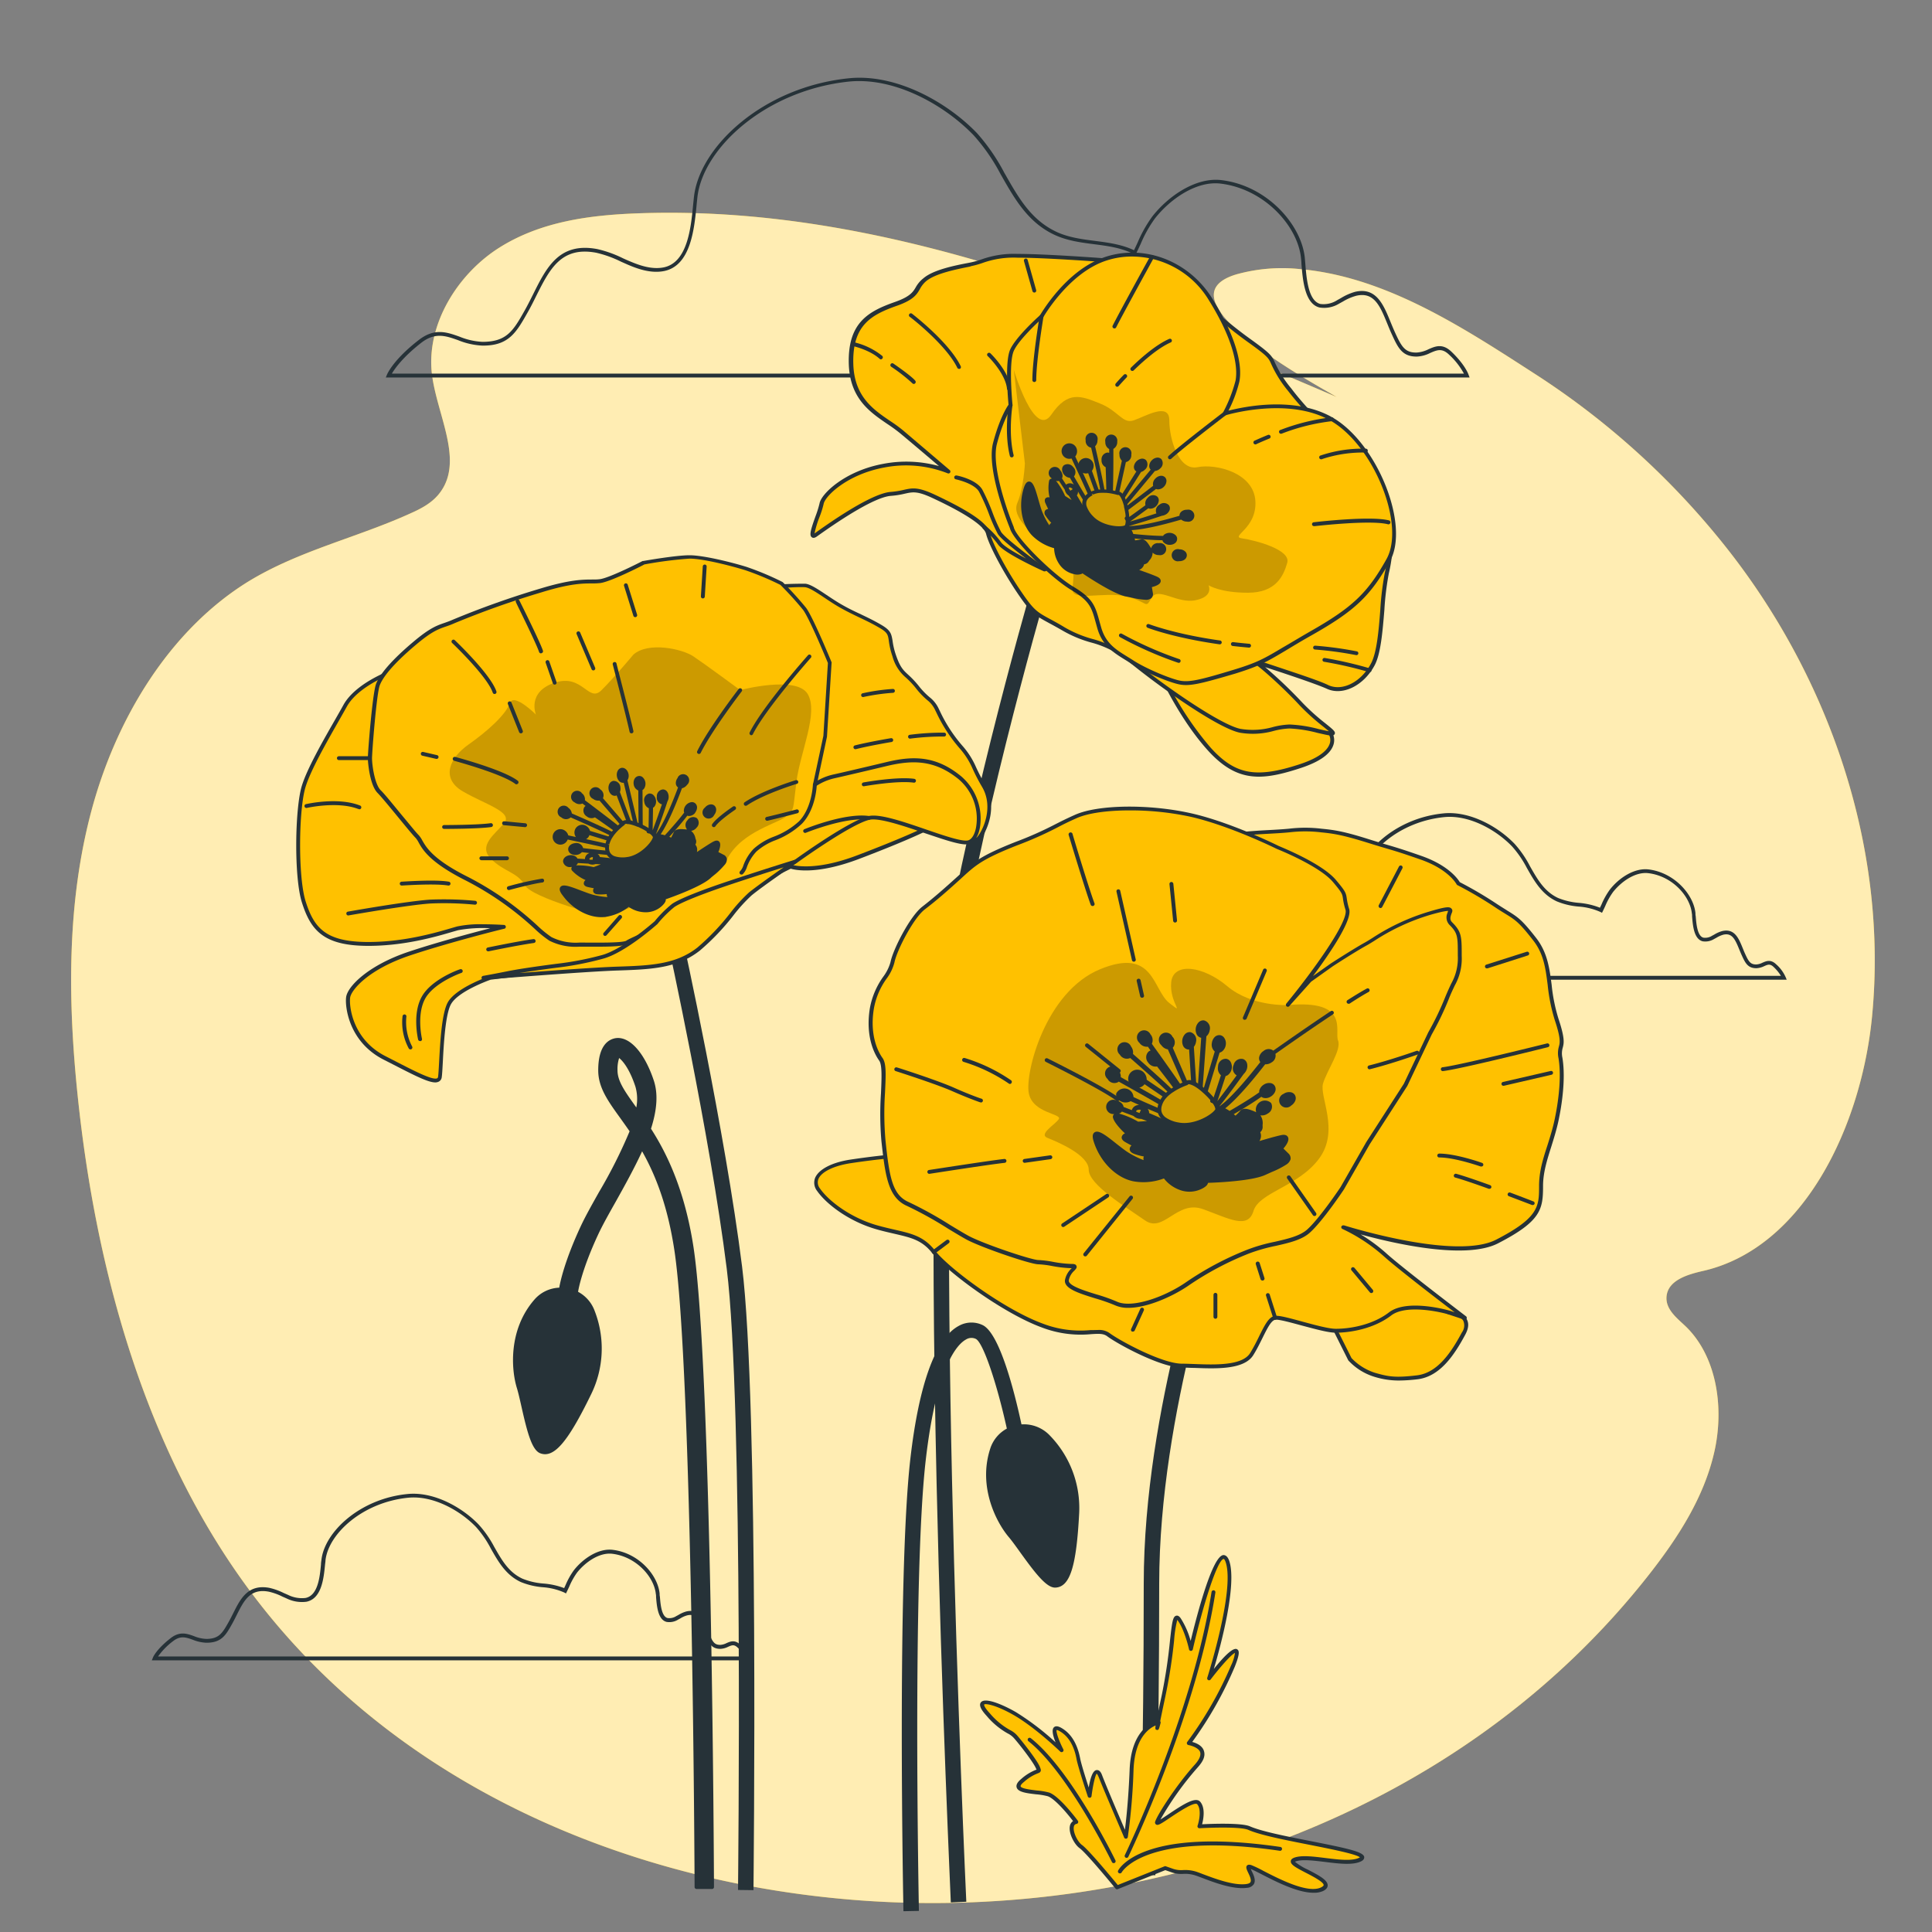 <svg xmlns="http://www.w3.org/2000/svg" viewBox="0 0 500 500"><rect x="0" y="0" width="500" height="500" fill="#808080" stroke="none"/><g id="freepik--background-simple--inject-71"><path d="M485.17,246.36c-.56-39-15.88-76.6-39.2-105.65a204.35,204.35,0,0,0-48-43.47c-18.6-12-38.83-25.5-61.27-27.57A44.11,44.11,0,0,0,320,71c-20.93,6.24,20.49,28.48,25.9,31.73C288,78,228.1,52.85,164.81,55.22c-12.2.46-24.86,2.1-35.59,8.87s-19,19.84-17.43,32.79c1.32,10.7,8.55,22.66,1.77,31-1.94,2.39-4.69,3.81-7.38,5-13.85,6.29-28.79,9.6-41.91,17.61C44,163,30.1,185.77,23.68,209.76s-6.12,49.2-3.6,73.61c4.75,45.93,17.65,91.5,43.77,127.22,37.3,51,98.46,77,159.72,81.3,74.13,5.18,154.49-22,203.51-84.79,7.27-9.32,13.93-19.64,16.58-31.33s.55-25-7.59-32.68c-2.19-2.06-5-4.26-4.78-7.47.32-4.34,5.54-5.81,9.52-6.72,26.09-6,41-37.63,43.7-66.1A150.93,150.93,0,0,0,485.17,246.36Z" style="fill:#FFC100"></path><path d="M485.17,246.36c-.56-39-15.88-76.6-39.2-105.65a204.35,204.35,0,0,0-48-43.47c-18.6-12-38.83-25.5-61.27-27.57A44.11,44.11,0,0,0,320,71c-20.93,6.24,20.49,28.48,25.9,31.73C288,78,228.1,52.85,164.81,55.22c-12.2.46-24.86,2.1-35.59,8.87s-19,19.84-17.43,32.79c1.32,10.7,8.55,22.66,1.77,31-1.94,2.39-4.69,3.81-7.38,5-13.85,6.29-28.79,9.6-41.91,17.61C44,163,30.1,185.77,23.68,209.76s-6.12,49.2-3.6,73.61c4.75,45.93,17.65,91.5,43.77,127.22,37.3,51,98.46,77,159.72,81.3,74.13,5.18,154.49-22,203.51-84.79,7.27-9.32,13.93-19.64,16.58-31.33s.55-25-7.59-32.68c-2.19-2.06-5-4.26-4.78-7.47.32-4.34,5.54-5.81,9.52-6.72,26.09-6,41-37.63,43.7-66.1A150.93,150.93,0,0,0,485.17,246.36Z" style="fill:#fff;opacity:0.7"></path></g><g id="freepik--Clouds--inject-71"><path d="M380.33,97.69H99.85l.28-.69c.06-.15,1.59-3.86,8.24-9,4.08-3.17,7.23-2.06,10.56-.87a18,18,0,0,0,5.92,1.34c6.33,0,8-2.89,11-8.23.75-1.34,1.45-2.74,2.13-4.1,3.48-7,6.78-13.53,16.59-11.68a30.1,30.1,0,0,1,6.65,2.38c.64.29,1.29.59,2,.87,2.38,1,5.5,2.09,8.53,1.49,6.18-1.24,7.06-10.24,7.63-16.19.08-.78.15-1.51.23-2.17,1.53-13,18-28.38,40.15-30.59,12.26-1.22,25.46,6.26,33.1,14.22a51,51,0,0,1,7.1,10.33l.23.39c3.44,6.05,6.69,11.76,13.24,14.82,3.12,1.45,6.57,1.9,9.91,2.33s6.93.89,10.14,2.42c.31-.64.61-1.28.91-1.93a34,34,0,0,1,3.82-6.8c4.12-5.27,11.26-10.23,17.92-9.41C328,48.05,336.87,58.22,337.69,66.8q.06.65.12,1.41c.31,3.86.77,9.69,3.91,10.46a6.55,6.55,0,0,0,4.37-1l1-.56a14.6,14.6,0,0,1,3.62-1.59c5.46-1.26,7.34,3.33,9.15,7.78.37.89.74,1.8,1.14,2.68,1.69,3.68,2.57,5.32,5.63,5.26a7.83,7.83,0,0,0,3.05-.85c1.79-.78,3.63-1.58,5.94.62h0c3.58,3.42,4.42,5.88,4.45,6Zm-278.91-1H378.86A18.87,18.87,0,0,0,375,91.77h0c-1.82-1.74-3.09-1.19-4.85-.43a8.53,8.53,0,0,1-3.44.94h-.12c-3.75,0-4.82-2.33-6.43-5.85-.41-.89-.78-1.81-1.15-2.71-1.81-4.43-3.36-8.26-8-7.18A13.53,13.53,0,0,0,347.61,78l-1.05.58a7.43,7.43,0,0,1-5.07,1c-3.85-.94-4.35-7.2-4.68-11.35,0-.5-.07-1-.11-1.4-.79-8.19-9.33-17.9-20.79-19.31-6.29-.77-13.06,4-17,9a32.58,32.58,0,0,0-3.7,6.6c-.38.81-.75,1.61-1.14,2.4l-.22.46-.45-.23c-3.19-1.63-6.63-2.08-10.28-2.55-3.41-.44-6.94-.9-10.2-2.42-6.84-3.18-10.33-9.3-13.69-15.22l-.23-.39a49.54,49.54,0,0,0-7-10.14c-7.47-7.78-20.34-15.11-32.27-13.92C198.11,23.38,182,38.33,180.5,50.93c-.07.65-.15,1.37-.22,2.15-.61,6.25-1.53,15.69-8.43,17.07-3.3.65-6.61-.49-9.13-1.55-.66-.28-1.31-.58-2-.88a29.08,29.08,0,0,0-6.41-2.31c-9.08-1.71-12.06,4.25-15.52,11.15-.68,1.37-1.38,2.78-2.15,4.14-3,5.3-4.92,8.82-11.83,8.74a19,19,0,0,1-6.25-1.4c-3.2-1.14-6-2.12-9.6.72C104.22,92.47,102.16,95.41,101.42,96.69Z" style="fill:#263238"></path><path d="M194.29,429.69h-155l.28-.68c0-.09.9-2.19,4.61-5.07,2.34-1.82,4.21-1.16,6-.52a9.37,9.37,0,0,0,3.19.73c3.35,0,4.21-1.55,5.82-4.41.42-.74.79-1.5,1.17-2.25,1.87-3.73,3.81-7.59,9.37-6.55a16.63,16.63,0,0,1,3.7,1.33l1.08.47a8,8,0,0,0,4.56.81c3.24-.64,3.71-5.5,4-8.71,0-.43.08-.83.12-1.19.86-7.24,10-15.81,22.3-17,6.82-.68,14.15,3.48,18.39,7.9a28,28,0,0,1,4,5.73l.12.21c1.88,3.3,3.65,6.41,7.19,8.06a17.88,17.88,0,0,0,5.38,1.26A19.27,19.27,0,0,1,146,411c.14-.28.27-.57.4-.86a19,19,0,0,1,2.13-3.78c2.31-2.95,6.33-5.73,10.07-5.26,6.67.81,11.65,6.51,12.11,11.32,0,.23,0,.5.07.78.15,1.93.41,5.17,2,5.55a3.28,3.28,0,0,0,2.25-.51c.19-.09.37-.2.56-.3a8,8,0,0,1,2.05-.9c3.2-.74,4.26,1.88,5.3,4.41.2.49.4,1,.62,1.47.91,2,1.31,2.79,2.89,2.77a4.1,4.1,0,0,0,1.59-.46c1-.43,2.14-.92,3.51.39h0a9.3,9.3,0,0,1,2.51,3.39Zm-153.38-1H192.79a11,11,0,0,0-1.92-2.32h0c-.89-.85-1.47-.6-2.42-.19a4.94,4.94,0,0,1-2,.54h-.06c-2.21,0-2.86-1.41-3.75-3.35-.23-.5-.43-1-.64-1.51-1.1-2.7-1.9-4.34-4.14-3.81a6.67,6.67,0,0,0-1.79.79l-.59.32a4.25,4.25,0,0,1-2.95.59c-2.27-.55-2.55-4.1-2.74-6.44,0-.28,0-.54-.06-.77-.43-4.42-5.05-9.66-11.25-10.42-3.36-.41-7,2.16-9.15,4.88a18.75,18.75,0,0,0-2,3.59c-.21.45-.41.89-.63,1.33l-.22.46-.45-.24a16.69,16.69,0,0,0-5.58-1.37,19,19,0,0,1-5.68-1.35c-3.83-1.79-5.77-5.19-7.64-8.47l-.12-.22a27.14,27.14,0,0,0-3.8-5.53c-4.07-4.24-11.09-8.24-17.57-7.59-11.8,1.18-20.6,9.3-21.4,16.15,0,.36-.08.76-.12,1.18-.34,3.5-.86,8.8-4.82,9.59a9,9,0,0,1-5.16-.87l-1.09-.48a15.25,15.25,0,0,0-3.47-1.25c-4.83-.92-6.44,2.29-8.3,6-.38.76-.77,1.54-1.19,2.29-1.67,3-2.78,4.93-6.7,4.92a10.48,10.48,0,0,1-3.51-.78c-1.77-.63-3.17-1.12-5.08.36A17.58,17.58,0,0,0,40.91,428.69Z" style="fill:#263238"></path><path d="M462.4,253.55h-155l.27-.69c0-.09.9-2.18,4.61-5.06,2.34-1.82,4.21-1.16,6-.52a9.67,9.67,0,0,0,3.19.73h.1c3.25,0,4.13-1.58,5.72-4.42.42-.73.8-1.49,1.17-2.24,1.87-3.74,3.8-7.61,9.37-6.55a16.54,16.54,0,0,1,3.71,1.33l1.07.47a8.07,8.07,0,0,0,4.56.81c3.24-.65,3.71-5.5,4-8.71.05-.43.08-.84.13-1.2.85-7.23,10-15.8,22.29-17,6.84-.68,14.16,3.47,18.4,7.9a27.42,27.42,0,0,1,3.94,5.72l.12.22c1.88,3.29,3.65,6.41,7.19,8.06a18.18,18.18,0,0,0,5.39,1.26,19.2,19.2,0,0,1,5.44,1.26l.41-.86a19.34,19.34,0,0,1,2.12-3.79c2.31-3,6.32-5.72,10.07-5.26,6.68.82,11.65,6.52,12.11,11.32,0,.24,0,.51.07.79.15,1.93.41,5.16,2,5.55a3.27,3.27,0,0,0,2.25-.51l.56-.3a8.14,8.14,0,0,1,2.05-.9c3.2-.74,4.27,1.88,5.3,4.41.2.49.4,1,.62,1.47.91,2,1.37,2.77,2.89,2.76a4,4,0,0,0,1.6-.45c1-.43,2.13-.93,3.51.38h0a9.55,9.55,0,0,1,2.51,3.39Zm-153.38-1H460.9a11.15,11.15,0,0,0-1.91-2.32h0c-.9-.85-1.47-.61-2.42-.19a5.15,5.15,0,0,1-2,.53h-.06c-2.21,0-2.86-1.41-3.75-3.35-.22-.49-.43-1-.64-1.5-1.1-2.71-1.89-4.34-4.14-3.82a7.2,7.2,0,0,0-1.79.8l-.59.32a4.34,4.34,0,0,1-2.94.59c-2.28-.56-2.56-4.1-2.75-6.44,0-.28,0-.54-.06-.77-.43-4.42-5-9.66-11.24-10.42-3.37-.42-7,2.15-9.16,4.88a18.45,18.45,0,0,0-2,3.59c-.2.45-.41.89-.62,1.32l-.23.46-.45-.23a16.7,16.7,0,0,0-5.58-1.38,18.75,18.75,0,0,1-5.68-1.35c-3.83-1.78-5.77-5.18-7.64-8.47l-.12-.21a27,27,0,0,0-3.8-5.53c-4.07-4.25-11.09-8.24-17.57-7.59-11.8,1.18-20.59,9.3-21.4,16.15,0,.36-.08.75-.12,1.18-.34,3.5-.86,8.8-4.82,9.59a9,9,0,0,1-5.15-.87c-.37-.15-.73-.32-1.09-.48a15.67,15.67,0,0,0-3.48-1.26c-4.82-.91-6.44,2.3-8.29,6-.39.76-.77,1.53-1.19,2.28-1.67,3-2.77,4.93-6.6,4.93h-.11a10.78,10.78,0,0,1-3.51-.79c-1.77-.62-3.17-1.12-5.08.37A17.6,17.6,0,0,0,309,252.55Z" style="fill:#263238"></path></g><g id="freepik--flower-2--inject-71"><path d="M271.74,371.55a9.25,9.25,0,0,0-7.38-2.92c-1.94-9-5.71-23.5-10-25.67a6.68,6.68,0,0,0-6.27.2c-6,3.24-10.29,15.16-12.5,34.46-3.5,30.66-1.79,116.16-1.78,117l4-.08c0-.86-1.72-86.09,1.75-116.49,2.83-24.76,8.25-30.2,10.44-31.39a2.64,2.64,0,0,1,2.57-.14c1.87,1,5.36,11.26,8,23.2a9.06,9.06,0,0,0-4.27,5.09l-.09.29c-3.08,9.71,1.59,18.81,4.83,22.66.85,1,1.91,2.48,3,4,3.84,5.33,6.74,9.11,9,9.11h.09c3.77-.16,5.44-5.38,6.16-19.27A26.91,26.91,0,0,0,271.74,371.55Z" style="fill:#263238"></path><path d="M246.07,492.35c0-.51-2.4-51.81-3.67-108.1-1.71-75.67-.71-123.83,3-143.15,8.73-45.81,22.94-93.83,23.08-94.31l3.83,1.14c-.14.48-14.29,48.31-23,93.92s.67,248.27.77,250.32Z" style="fill:#263238"></path><path d="M344.32,189.83s3.28,4.74-7.66,8.38-16.78,3.29-23.71-4.37S301.28,176,301.28,176s10.21,3.28,14.59,4a98.93,98.93,0,0,1,14.22,3.65C333,184.72,344.32,189.83,344.32,189.83Z" style="fill:#FFC100"></path><path d="M325.8,201c-4.75,0-8.78-1.91-13.22-6.81-6.9-7.62-11.7-17.89-11.75-18a.51.51,0,0,1,.08-.54.5.5,0,0,1,.53-.15c.1,0,10.22,3.28,14.51,4a99,99,0,0,1,14.32,3.67c2.9,1.08,13.79,6,14.25,6.21a.51.51,0,0,1,.21.17,3.87,3.87,0,0,1,.34,3.27c-.78,2.34-3.56,4.31-8.25,5.88C332.58,200.1,329,201,325.8,201ZM302.24,176.8a81.57,81.57,0,0,0,11.08,16.7c6.38,7.05,11.79,8,23.18,4.24,5.43-1.81,7.14-3.84,7.61-5.22a2.87,2.87,0,0,0-.14-2.3c-1.32-.6-11.36-5.12-14.05-6.13a101.41,101.41,0,0,0-14.13-3.62A139.21,139.21,0,0,1,302.24,176.8Z" style="fill:#263238"></path><path d="M285.24,67.29s-14.59-1.1-21.89-1.1-8.38,1.46-12,2.19-9.48,1.82-12,4-1.09,4-7.29,6.2-12,4.74-11.67,15.68,8.39,13.5,13.13,17.51,12,10.21,12,10.21a29.6,29.6,0,0,0-16.77-1.46c-9.85,1.83-15.69,7.66-16.05,9.85s-4,9.85-1.46,8,14.22-10.21,19.33-10.57,5.11-2.19,11.31.73S255,135.12,255.69,138s4.38,9.84,8.39,15.68,4.38,5.11,11.31,9.12,9.85,2.19,17.5,8.39S315.51,188,321,189.1s9.11-1.1,12.76-1.1,8,1.46,10.58,1.83-3.28-2.92-7.66-7.66-10.94-10.58-12-10.94,15,4.74,19,6.56,9.12-1.09,11.67-5.84,2.19-17.5,3.65-23.7,1.45-13.13-.73-19-17.14-19-24.44-28.44-1.46-6.2-10.58-12.77S310,76.4,303.11,73.49,285.24,67.29,285.24,67.29Z" style="fill:#FFC100"></path><path d="M344.63,190.35a3.26,3.26,0,0,1-.38,0c-.9-.13-2-.39-3.2-.66a34.24,34.24,0,0,0-7.31-1.16,18.89,18.89,0,0,0-4.06.62,20,20,0,0,1-8.8.47c-5.53-1.11-20.15-11.38-28.3-18a25.79,25.79,0,0,0-10.2-5.34,31,31,0,0,1-7.24-3c-1.4-.81-2.53-1.43-3.48-1.94-3.82-2.08-4.72-2.58-8-7.33-3.9-5.67-7.69-12.78-8.46-15.84s-10.42-7.66-13.59-9.15c-4.2-2-5.36-1.72-7.48-1.25a22.6,22.6,0,0,1-3.57.56c-2.24.16-7.34,2.1-19,10.4l-.12.09c-.21.15-.85.61-1.35.22-.71-.53-.26-2,1-5.52a26.7,26.7,0,0,0,1-3.21c.42-2.53,6.6-8.44,16.45-10.26a31.66,31.66,0,0,1,14.46.57c-2.51-2.14-6.8-5.78-10-8.45a40.47,40.47,0,0,0-3.33-2.43c-4.54-3.09-9.68-6.58-10-15.44-.36-10.91,5.22-13.78,12-16.17,3.93-1.39,4.63-2.59,5.37-3.86A7.72,7.72,0,0,1,239,72c2.55-2.19,8.13-3.3,11.82-4l.44-.09a22.21,22.21,0,0,0,2.85-.81,24.88,24.88,0,0,1,9.28-1.39c7.23,0,21.78,1.09,21.92,1.1l.11,0c.11,0,11.05,3.32,17.92,6.21,4.38,1.85,7.57,4.51,11.6,7.89,2.4,2,5.12,4.29,8.56,6.76,5.25,3.78,5.64,4.35,6.44,6.15a29.41,29.41,0,0,0,4.24,6.71c3,4,7.41,8.54,11.65,13,5.94,6.23,11.55,12.11,12.85,15.6,2.1,5.58,2.36,12.41.75,19.25a73.4,73.4,0,0,0-1.16,9.53c-.46,5.58-.94,11.36-2.53,14.3-2.83,5.25-8.24,7.91-12.32,6.06-2.76-1.26-11.38-4.12-16-5.62a117.33,117.33,0,0,1,9.64,9.2,55.5,55.5,0,0,0,5.92,5.33c2.08,1.68,2.71,2.18,2.44,2.79A.75.75,0,0,1,344.63,190.35Zm-10.89-2.85a35,35,0,0,1,7.53,1.18c1,.23,1.88.44,2.65.57-.42-.36-1-.84-1.6-1.31a57.24,57.24,0,0,1-6-5.43c-4.45-4.82-10.89-10.5-11.83-10.81a.6.6,0,0,1-.38-.41.51.51,0,0,1,.18-.48c.09-.07.15-.11.48-.05v0l.12,0c.77.18,2.68.82,7.92,2.57,3.9,1.3,9,3,11,4,3.61,1.64,8.45-.82,11-5.61,1.49-2.76,2-8.43,2.41-13.91a74.66,74.66,0,0,1,1.19-9.68c1.54-6.55,1.28-13.35-.71-18.67-1.24-3.3-6.78-9.11-12.65-15.26-4.25-4.46-8.65-9.07-11.72-13.06A30.34,30.34,0,0,1,329,94.22c-.69-1.55-.87-2-6.11-5.74-3.46-2.49-6.2-4.78-8.61-6.8-4-3.33-7.11-6-11.35-7.73C296.33,71.17,286,68,285.14,67.78c-1-.07-14.82-1.09-21.79-1.09a23.86,23.86,0,0,0-9,1.34,22.5,22.5,0,0,1-3,.84L251,69c-3.59.71-9,1.79-11.37,3.81a6.75,6.75,0,0,0-1.56,2c-.79,1.37-1.62,2.79-5.89,4.3-6.64,2.34-11.68,5-11.34,15.2.28,8.35,5.19,11.69,9.53,14.64a37.78,37.78,0,0,1,3.42,2.5l12,10.21a.5.5,0,0,1-.54.83A29.42,29.42,0,0,0,228.8,121c-9.58,1.78-15.31,7.42-15.65,9.44a23.93,23.93,0,0,1-1.07,3.38,25.38,25.38,0,0,0-1.28,4.23l.11-.07.12-.09c11.81-8.44,17.11-10.41,19.46-10.58a22.15,22.15,0,0,0,3.43-.54c2.18-.49,3.62-.81,8.13,1.31,9.15,4.31,13.51,7.34,14.13,9.82.74,3,4.47,9.93,8.32,15.52,3.13,4.55,3.9,5,7.64,7,.95.52,2.09,1.14,3.5,2a30.25,30.25,0,0,0,7,2.92,26.39,26.39,0,0,1,10.54,5.52c8.39,6.79,22.74,16.74,27.86,17.77a19.07,19.07,0,0,0,8.39-.47A19.81,19.81,0,0,1,333.74,187.5Z" style="fill:#263238"></path><path d="M261.89,136.58s-6.2-15-4.37-21.88,4-9.85,4-9.85-1.09-10.94.36-14.22,7.66-8.76,7.66-8.76,6.2-10.94,15.69-14.58,21.51-.37,28.08,10.21S321,95,320.25,98.65A37.76,37.76,0,0,1,317,107s16.42-5.11,27.72,1.46,19.7,27.35,14.59,36.47-9.12,12.76-20.06,19-11.3,7.3-19.69,9.85-11.31,3.28-13.86,2.92-9.48-3.29-12.77-5.47-6.93-3.65-8.38-8.76-1.46-6.93-6.93-10.21S262.62,139.5,261.89,136.58Z" style="fill:#FFC100"></path><path d="M306.92,177.29a9.45,9.45,0,0,1-1.33-.1c-2.71-.39-9.74-3.39-13-5.55-.53-.35-1.06-.68-1.59-1-2.81-1.75-5.73-3.56-7-8-.15-.51-.28-1-.4-1.43-1.1-4-1.55-5.64-6.31-8.49-5.61-3.37-15.07-12.87-15.9-15.95-.4-1-6.21-15.25-4.38-22.17,1.61-6.13,3.49-9.15,4-9.86-.14-1.51-1-11.12.43-14.29s7-8.25,7.72-8.87c.61-1,6.66-11.18,15.9-14.73,10.39-4,22.45.38,28.68,10.41,7.44,12,7.58,18.62,7,21.52a34.62,34.62,0,0,1-2.81,7.5c3.93-1,17.21-3.87,27,1.81,11.54,6.71,20,27.88,14.78,37.15-5.07,9-9,12.8-20.25,19.16-2.89,1.63-5,2.92-6.79,4-4.93,2.93-6.78,4-13,5.93C312.5,176.44,309.31,177.29,306.92,177.29ZM293,66.39a21.1,21.1,0,0,0-7.56,1.36C276.21,71.29,270.05,82,270,82.12a.45.45,0,0,1-.11.13c-.06,0-6.13,5.43-7.53,8.58s-.33,13.86-.32,14a.55.55,0,0,1-.1.35s-2.16,2.95-3.93,9.67,4.29,21.42,4.36,21.57a.64.64,0,0,1,0,.07c.7,2.81,10.09,12.16,15.45,15.37,5.1,3.06,5.62,4.95,6.76,9.09.12.44.25.91.4,1.42,1.17,4.1,3.79,5.72,6.57,7.45.54.33,1.08.67,1.61,1,3.32,2.21,10.21,5.06,12.56,5.39s5.24-.34,13.64-2.9c6.12-1.86,7.93-2.94,12.78-5.83,1.75-1,3.92-2.33,6.82-4,11-6.25,14.91-9.93,19.86-18.78s-3.22-29.3-14.4-35.79c-11-6.38-27.15-1.47-27.32-1.41a.51.51,0,0,1-.53-.16.52.52,0,0,1-.06-.56,37.54,37.54,0,0,0,3.24-8.25c.44-2.21.66-8.67-6.87-20.79A23.29,23.29,0,0,0,293,66.39Z" style="fill:#263238"></path><path d="M262.36,95.69s5.34,18,9.7,11.64,7.76-4.85,12.61-2.91,5.82,5.34,8.73,4.37,9.22-4.85,9.22,0,2.42,13.09,7.27,12.12,14.55,1.45,15,8.73-6.78,9.21-3.39,9.7,12.61,2.91,11.64,6.3-2.91,7.76-10.18,7.76-10.19-1.94-10.19-1.94,1.46,2.91-3.39,3.88-9.66-3.6-11.38-.58-.72,1-6.55-.4-14.32,1.6-13.9-2.1,1-7-4.73-10.39-11.15-8-9.52-11.75,1.94-10.18,1.94-10.18Z" style="opacity:0.2"></path><path d="M302.78,118.86a.5.5,0,0,1-.34-.87c3.15-2.91,13.77-11,14.22-11.35a.5.5,0,0,1,.7.09.51.51,0,0,1-.09.71c-.11.08-11,8.41-14.15,11.28A.49.49,0,0,1,302.78,118.86Z" style="fill:#263238"></path><path d="M331.6,112.25a.5.5,0,0,1-.17-1A54,54,0,0,1,344.64,108a.5.5,0,0,1,.54.46.52.52,0,0,1-.46.54,52.5,52.5,0,0,0-13,3.22A.51.51,0,0,1,331.6,112.25Z" style="fill:#263238"></path><path d="M325,115a.5.5,0,0,1-.21-1s1.33-.62,3.35-1.44a.5.5,0,0,1,.38.93c-2,.81-3.29,1.41-3.31,1.42A.5.5,0,0,1,325,115Z" style="fill:#263238"></path><path d="M342,118.86a.5.5,0,0,1-.17-1,34,34,0,0,1,11.65-1.74.5.5,0,0,1,0,1h0a33.53,33.53,0,0,0-11.26,1.67A.39.39,0,0,1,342,118.86Z" style="fill:#263238"></path><path d="M340.07,136.16a.5.5,0,0,1-.05-1c.6-.08,14.77-1.71,19.44-.48a.5.5,0,0,1-.26,1c-4.49-1.18-18.92.48-19.07.5Z" style="fill:#263238"></path><path d="M288.4,85a.46.46,0,0,1-.22-.06.49.49,0,0,1-.22-.67c1.69-3.38,9.67-17.9,9.75-18a.5.5,0,1,1,.88.48c-.08.15-8.06,14.66-9.74,18A.5.5,0,0,1,288.4,85Z" style="fill:#263238"></path><path d="M293.05,96a.5.5,0,0,1-.35-.86c2.62-2.56,6.47-5.93,9.88-7.43a.49.49,0,0,1,.66.25.5.5,0,0,1-.26.66c-3.27,1.44-7,4.73-9.58,7.24A.52.52,0,0,1,293.05,96Z" style="fill:#263238"></path><path d="M289.13,100.09a.49.49,0,0,1-.32-.12.52.52,0,0,1-.06-.71s.83-1,2.12-2.3a.5.5,0,0,1,.72.69c-1.27,1.33-2.07,2.26-2.08,2.26A.49.49,0,0,1,289.13,100.09Z" style="fill:#263238"></path><path d="M267.68,98.87a.5.5,0,0,1-.5-.5c0-5.34,1.8-16.12,1.88-16.58a.51.51,0,0,1,.58-.41.51.51,0,0,1,.41.58c0,.11-1.87,11.15-1.87,16.41A.5.5,0,0,1,267.68,98.87Z" style="fill:#263238"></path><path d="M261.83,118.37a.5.5,0,0,1-.48-.38c-1.47-5.88-.36-12.92-.31-13.22a.49.49,0,0,1,.57-.41.49.49,0,0,1,.41.57c0,.07-1.12,7.14.3,12.82a.49.49,0,0,1-.36.6Z" style="fill:#263238"></path><path d="M305,171.5a.44.44,0,0,1-.16,0,95.09,95.09,0,0,1-15-6.62.51.51,0,0,1-.19-.68.5.5,0,0,1,.68-.19,93.86,93.86,0,0,0,14.78,6.54.5.5,0,0,1-.15,1Z" style="fill:#263238"></path><path d="M323.26,167.6h-.05c-1.45-.12-2.85-.27-4.19-.42a.5.5,0,0,1,.11-1c1.34.16,2.73.3,4.17.43a.48.48,0,0,1,.45.54A.49.49,0,0,1,323.26,167.6Z" style="fill:#263238"></path><path d="M315.69,166.75h-.07c-11.93-1.68-18.56-4.26-18.63-4.29a.51.51,0,0,1-.28-.65.5.5,0,0,1,.65-.28c.06,0,6.6,2.57,18.39,4.23a.5.5,0,0,1,.43.56A.51.51,0,0,1,315.69,166.75Z" style="fill:#263238"></path><path d="M228,93a.48.48,0,0,1-.34-.13c-2.55-2.32-6.8-3.28-6.84-3.29a.5.5,0,0,1,.22-1,18.27,18.27,0,0,1,7.29,3.53.5.5,0,0,1,0,.71A.54.54,0,0,1,228,93Z" style="fill:#263238"></path><path d="M236.49,99.36a.49.49,0,0,1-.39-.19,43.77,43.77,0,0,0-5.5-4.29.5.5,0,0,1,.56-.82c.19.13,4.71,3.22,5.72,4.48a.52.52,0,0,1-.08.71A.51.51,0,0,1,236.49,99.36Z" style="fill:#263238"></path><path d="M248.19,95.46a.49.49,0,0,1-.45-.29C244.9,89.26,235.54,82,235.45,82a.5.5,0,1,1,.61-.79c.39.3,9.63,7.45,12.58,13.58a.5.5,0,0,1-.24.67A.54.54,0,0,1,248.19,95.46Z" style="fill:#263238"></path><path d="M261.1,101.06a.49.49,0,0,1-.49-.45c-.41-4-4.92-8.42-5-8.46a.5.5,0,0,1,0-.71.51.51,0,0,1,.71,0c.2.19,4.83,4.66,5.27,9.08a.5.5,0,0,1-.45.55Z" style="fill:#263238"></path><path d="M267.68,75.71a.51.51,0,0,1-.48-.36L265,67.55a.51.51,0,0,1,.35-.62.49.49,0,0,1,.61.35l2.2,7.8a.51.51,0,0,1-.35.62Z" style="fill:#263238"></path><path d="M354.46,173.94l-.15,0a99.78,99.78,0,0,0-11.62-2.67.49.49,0,0,1-.43-.56.51.51,0,0,1,.57-.43A101.92,101.92,0,0,1,354.6,173a.5.5,0,0,1,.33.62A.49.49,0,0,1,354.46,173.94Z" style="fill:#263238"></path><path d="M351,169.55H351a93.12,93.12,0,0,0-10.66-1.45.5.5,0,0,1,0-1,92.36,92.36,0,0,1,10.8,1.47.5.5,0,0,1,.39.59A.49.49,0,0,1,351,169.55Z" style="fill:#263238"></path><path d="M270.37,147.86a.52.52,0,0,1-.21,0c-1.06-.48-10.41-4.76-11.91-7a21.25,21.25,0,0,0-3.8-4,.5.5,0,0,1,.63-.78,22.34,22.34,0,0,1,4,4.26c.68,1,3.61,2.72,6.47,4.2-2.71-2.05-6.5-5.05-7.31-6.34a44,44,0,0,1-2.31-5.21,51.35,51.35,0,0,0-2.57-5.77c-1.33-2.21-6-3.17-6-3.18a.5.5,0,0,1-.4-.58.51.51,0,0,1,.59-.4c.21,0,5.11,1,6.67,3.65a50.22,50.22,0,0,1,2.63,5.91,43.12,43.12,0,0,0,2.24,5.05c1,1.53,7.44,6.4,9.86,8.15l1.71,1.21a.5.5,0,0,1,.14.66A.5.5,0,0,1,270.37,147.86Z" style="fill:#263238"></path><path d="M282.63,127.67l-.14.06a4.19,4.19,0,0,0-.8.5c-1.05-2.43-3.37-7.43-4.36-9.55h-.12a2,2,0,1,1,1.53-1.94,2.13,2.13,0,0,1-.47,1.4C279.25,120.22,281.54,125.14,282.63,127.67Z" style="fill:#263238"></path><path d="M285.91,127.16a8.08,8.08,0,0,0-1.1,0c-.38-2.43-1.72-8.32-2.42-11.29a1.79,1.79,0,0,1-1.42-1.94,1.57,1.57,0,1,1,3.06,0,2.12,2.12,0,0,1-.62,1.56C284.11,118.51,285.53,124.68,285.91,127.16Z" style="fill:#263238"></path><path d="M284.49,127.19a6.43,6.43,0,0,0-1.08.2l-1.78-4.91-.12,0a2,2,0,1,1,1.52-2,2.23,2.23,0,0,1-.44,1.38Z" style="fill:#263238"></path><path d="M289.14,114.35a2,2,0,0,1-1,1.82c0,.77,0,1.71,0,2.74,0,0,0,.1,0,.15s0,.12,0,.18c0,2.86-.06,6.27-.13,8.19a13.48,13.48,0,0,0-1.7-.25c0-1.4-.1-4.34-.16-6.27a1.92,1.92,0,0,1-1.07-1.85,1.76,1.76,0,0,1,1.53-1.94,1.1,1.1,0,0,1,.45.09c0-.38,0-.73,0-1a1.94,1.94,0,0,1-1-1.82,1.57,1.57,0,1,1,3.06,0Z" style="fill:#263238"></path><path d="M296.3,121.55a2.31,2.31,0,0,1-1,.6l-4.5,7.15a5.13,5.13,0,0,0-.61-1.08L294.1,122a1.2,1.2,0,0,1-.25-.16,1.41,1.41,0,0,1-.37-1.26,2.43,2.43,0,0,1,1.84-1.86,1.44,1.44,0,0,1,1.26.35A1.77,1.77,0,0,1,296.3,121.55Z" style="fill:#263238"></path><path d="M301.88,124.48a2.2,2.2,0,0,1-.67,1.49,2.18,2.18,0,0,1-1.49.68,1.33,1.33,0,0,1-.54-.11l-7.57,5.74c-.07-.39-.15-.79-.25-1.16l7.07-5.38a2,2,0,0,1,.61-1.92,2.19,2.19,0,0,1,1.19-.66,1.42,1.42,0,0,1,1.26.34A1.37,1.37,0,0,1,301.88,124.48Z" style="fill:#263238"></path><path d="M305.26,142.17a1.58,1.58,0,1,0-.11,3.06h.09a2.29,2.29,0,0,0,1.23-.34,1.44,1.44,0,0,0,.68-1.12,1.33,1.33,0,0,0-.38-1A2.11,2.11,0,0,0,305.26,142.17Z" style="fill:#263238"></path><path d="M307.25,131.93a2.1,2.1,0,0,0-1.56.52,1.36,1.36,0,0,0-.44.94s0,.06,0,.09c-3.13.92-9.65,2.71-13.13,2.65,2.34-.61,6.65-2,8.61-2.66a2.32,2.32,0,0,0,.93-.31.75.75,0,0,0,.13-.06,2.3,2.3,0,0,0,.87-1,1.4,1.4,0,0,0-.11-1.3,1.75,1.75,0,0,0-2.46-.2,1.78,1.78,0,0,0-.81,2.26c-2.38.77-5.05,1.62-6.82,2.11,1-.67,3.38-2.43,4.73-3.43a1.2,1.2,0,0,0,.53.11,2.18,2.18,0,0,0,1.5-.68,2.32,2.32,0,0,0,.64-1.2,1.35,1.35,0,0,0-.36-1.25,1.74,1.74,0,0,0-2.45.3,2,2,0,0,0-.61,1.94c-1.38,1-3.75,2.73-4.64,3.35l-.2.14.21.32.33.49-.35.1c-.05.72-.22,1.23-.55,1.38-1.49.66-6.28.16-8.76-2.49a7.25,7.25,0,0,1-1.8-2.86,4.26,4.26,0,0,0-.43-.34c-.39-.69-.9-1.55-1.56-2.65a1.45,1.45,0,0,0,.29-1c.57,1,1.16,1.93,1.63,2.67a2.38,2.38,0,0,1,.55-1.14c-1.05-1.7-2.47-4.14-3.22-5.43a1.78,1.78,0,0,0-.21-2.43,1.75,1.75,0,0,0-2.43-.43,1.41,1.41,0,0,0-.42,1.25,2.24,2.24,0,0,0,.57,1.23,2.18,2.18,0,0,0,1.45.74c.26.46.63,1.08,1,1.77a1.59,1.59,0,0,0-2,0l-1.06-1.63a1.51,1.51,0,0,0,.14-.83,2.32,2.32,0,0,0-.57-1.23,1.58,1.58,0,1,0-2.29,2l.09.11a.77.77,0,0,0-.7.55,10.63,10.63,0,0,0,.12,4.33,1.12,1.12,0,0,0-1,.19c-.3.3-.32.76-.06,1.34s.51,1.09.7,1.47a1.15,1.15,0,0,0-.79.4,1.13,1.13,0,0,0,.12,1.34,11.91,11.91,0,0,0,1.47,1.84,1.45,1.45,0,0,0-.39.39,1.07,1.07,0,0,0-.12.24,18.88,18.88,0,0,1-2-3.93c-.25-.72-.51-1.64-.77-2.52-.9-3.19-1.42-4.85-2.46-4.86h0c-.76,0-1.14.91-1.41,1.79-1.37,4.43-.52,9.29,2.1,12.08a12.8,12.8,0,0,0,5.78,3.37,7.64,7.64,0,0,0,1.25,4,6.11,6.11,0,0,0,3.89,2.71,3.12,3.12,0,0,0,2-.07l.2-.13c1.51,1,8.11,5.39,11.3,6,.52.09,1,.2,1.52.31a20.06,20.06,0,0,0,3.53.54,2.12,2.12,0,0,0,1.5-.45,1.46,1.46,0,0,0,.36-1.36l-.25-1.48c1.1-.27,2.22-.74,2.29-1.5s-.76-1.1-1-1.22c-1.26-.54-3.12-1.21-4.58-1.72a2.33,2.33,0,0,0,.57-.34,2,2,0,0,0,.72-1.13,1.54,1.54,0,0,0,1.21-.79l.16-.23a3,3,0,0,0,.83-2,2.18,2.18,0,0,0,1.52.64h.09a1.57,1.57,0,1,0,0-3.07,1.76,1.76,0,0,0-2,1.33c-.06-.09-.09-.16-.14-.25-.75-1.2-1.45-2.33-2.58-2.06a11.14,11.14,0,0,1-1.43.25l-.11-.49c2.23.22,5,.44,7.19.45a1.19,1.19,0,0,0,.3.55,2.12,2.12,0,0,0,1.5.64h.1a2.23,2.23,0,0,0,1.22-.34,1.39,1.39,0,0,0,.68-1.12,1.28,1.28,0,0,0-.37-1,2.3,2.3,0,0,0-3.05-.12,1.78,1.78,0,0,0-.21.27c-2.26,0-5.36-.26-7.71-.5a8.62,8.62,0,0,0-.44-1c3.82-.18,9.95-1.87,12.83-2.72a2.32,2.32,0,0,0,1.39.52h.09a1.57,1.57,0,1,0,0-3.06Zm-31.6-3.58a17.51,17.51,0,0,0-2.36-3.91,1.61,1.61,0,0,0,.43.07,1.28,1.28,0,0,0,.34-.06l1.51,2.3a2.35,2.35,0,0,0,.55,1.12,2.44,2.44,0,0,0,.46.39l.76,1.14C276.85,129.1,276.23,128.73,275.65,128.35ZM277,127c-.14-.21-.27-.42-.41-.62a.21.21,0,0,1,.08-.17.21.21,0,0,1,.17-.06,1.06,1.06,0,0,1,.73.4s0,0,0,.07Z" style="fill:#263238"></path><path d="M292.78,117.66a1.8,1.8,0,0,1-1.4,1.93l-1.79,8.14a.74.74,0,0,0-.33,0s-.28-.09-.74-.19l1.82-8.31a2.11,2.11,0,0,1-.62-1.57,1.57,1.57,0,1,1,3.06,0Z" style="fill:#263238"></path><path d="M300.27,121.22a2.19,2.19,0,0,1-1.38.67L291.33,131a12.72,12.72,0,0,0-.38-1.23l6.84-8.22a1.39,1.39,0,0,1-.34-1.23,2.21,2.21,0,0,1,.64-1.2,2.18,2.18,0,0,1,1.2-.66,1.4,1.4,0,0,1,1.26.35A1.75,1.75,0,0,1,300.27,121.22Z" style="fill:#263238"></path><path d="M289.52,137.25a10.68,10.68,0,0,1-7.39-2.91,7.69,7.69,0,0,1-1.92-3.07,3.19,3.19,0,0,1-.08-1.49,2.75,2.75,0,0,1,.67-1.38,3.19,3.19,0,0,1,.59-.57,4.63,4.63,0,0,1,.88-.55l.15-.07a5.93,5.93,0,0,1,.86-.31,7.39,7.39,0,0,1,1.15-.21l.38,0a7,7,0,0,1,1.13,0l.42,0a14.69,14.69,0,0,1,1.76.26,3.77,3.77,0,0,1,.53.12c.29.06.51.12.64.16a1.19,1.19,0,0,1,.39,0,1.69,1.69,0,0,1,.9.68,5.83,5.83,0,0,1,.67,1.18l.17.44c.14.4.28.85.39,1.29l0,.19c.09.36.19.78.25,1.18a14.81,14.81,0,0,1,.21,1.83.43.43,0,0,1-.05.25.5.5,0,0,1,.06.24c0,.22,0,.42,0,.62-.07,1-.35,1.57-.84,1.8A5,5,0,0,1,289.52,137.25Zm-7-9.52.23.45a3.23,3.23,0,0,0-.71.44,2.26,2.26,0,0,0-.45.42,1.94,1.94,0,0,0-.45.92,2.38,2.38,0,0,0,.06,1,6.92,6.92,0,0,0,1.69,2.65c2.38,2.55,7,2.91,8.19,2.37h0s.19-.14.25-1c0-.12,0-.26,0-.4l-.13-.19a.54.54,0,0,1-.07-.39.53.53,0,0,1,.18-.28c0-.5-.1-1-.18-1.44s-.15-.76-.24-1.13l0-.19c-.1-.38-.23-.79-.36-1.16l-.16-.41a4.5,4.5,0,0,0-.54-1,.76.76,0,0,0-.34-.31.58.58,0,0,1-.32,0s-.28-.09-.72-.19l-.47-.1a13.14,13.14,0,0,0-1.65-.24l-.41,0a5.76,5.76,0,0,0-1,0l-.28,0a5.2,5.2,0,0,0-1,.18,3.49,3.49,0,0,0-.7.25Z" style="fill:#263238"></path><path d="M291.82,135a.49.49,0,0,1-.41-.22l-.22-.32a.54.54,0,0,1-.07-.39.5.5,0,0,1,.23-.32l.2-.14a.5.5,0,0,1,.49,0,.49.49,0,0,1,.27.41c0,.18,0,.34,0,.5a.5.5,0,0,1-.35.48A.39.39,0,0,1,291.82,135Z" style="fill:#263238"></path></g><g id="freepik--flower-3--inject-71"><path d="M299,485.31l-4-.13c0-.3,1-30.42,1-75.37,0-45.33,17.21-93.31,17.39-93.79l3.76,1.36C317,317.86,300,365.2,300,409.81,300,454.84,299,485,299,485.31Z" style="fill:#263238"></path><path d="M375.11,339.71s6.35.34,3.68,5.35-6.36,10.71-12.05,11.37-7.35.34-11-.66a15,15,0,0,1-6.36-4l-3.68-7.36,3-9L363.4,334Z" style="fill:#FFC100"></path><path d="M361.93,357.28a21.36,21.36,0,0,1-6.35-1,15.22,15.22,0,0,1-6.6-4.17.3.3,0,0,1-.07-.1l-3.68-7.36a.5.5,0,0,1,0-.38l3-9a.51.51,0,0,1,.43-.34l14.71-1.33a.59.59,0,0,1,.27,0l11.62,5.65c.58,0,3.31.36,4.33,2.16.6,1.06.48,2.37-.34,3.92-2.87,5.36-6.58,10.94-12.43,11.63A42.25,42.25,0,0,1,361.93,357.28Zm-12.16-5.81a14.41,14.41,0,0,0,6.07,3.81c3.52,1,5.17,1.33,10.85.66,5.39-.64,8.91-6,11.65-11.11a3.05,3.05,0,0,0,.36-3c-.84-1.49-3.59-1.66-3.62-1.66a.41.41,0,0,1-.19,0l-11.58-5.62-14.26,1.29-2.84,8.53Z" style="fill:#263238"></path><path d="M231.28,299.24s-4.34.33-11,1.34-10.71,4-8.36,7.36,8,7.69,15.05,9.7,11,1.67,14.71,6.35,18.06,15.39,28.1,19.07,14.38.33,17.06,2.34,13.71,8,19.06,8,15.39,1.34,18.06-3,4-9,6-9.36,12,3.34,15.72,3.34,9.7-1,14.05-4.34,14.38-.67,15.39-.34l4,1.34s-16.72-12.71-20.74-16.39a44.63,44.63,0,0,0-10.7-7c-1-.34,28.76,9.36,39.8,3.68s11.37-8.7,11.37-14.39,2.68-10.7,4-17.05,1.67-12.05,1-16.06,1.67-2-1-10-1-14.72-5.69-20.74-5-5.35-10-8.7a102.31,102.31,0,0,0-9.7-5.68s-2-4-9.7-6.69-7.36-2.34-13.72-4.35A50,50,0,0,0,342,215a35.39,35.39,0,0,0-8.36,0c-3.68.34-6,.34-10,.67a20,20,0,0,0-6.69,1.68s-23.41,6-35.46,11.37-17.39,11-22.4,18.06-17.4,27.09-17.4,27.09a60,60,0,0,0-5,8C235.3,284.86,231.28,299.24,231.28,299.24Z" style="fill:#FFC100"></path><path d="M313.43,354.12c-1.48,0-3-.06-4.37-.11-1.17,0-2.25-.09-3.19-.09-5.5,0-16.67-6.1-19.36-8.12-1-.73-2.23-.64-4.16-.52a28.13,28.13,0,0,1-12.77-1.75c-10.07-3.7-24.56-14.44-28.32-19.23-2.67-3.39-5.49-4-9.77-5-1.39-.32-3-.68-4.69-1.17-7.21-2.06-13-6.58-15.32-9.9a3.45,3.45,0,0,1-.5-3.47c1-2.2,4.38-3.95,9.19-4.67,5.57-.83,9.56-1.21,10.73-1.31.62-2.23,4-14.34,5.28-17.13a60.34,60.34,0,0,1,5.07-8.12c.1-.16,12.42-20.12,17.39-27.08,5.28-7.4,10.91-13,22.61-18.23s34.27-11.07,35.49-11.39a20.57,20.57,0,0,1,6.82-1.7c1.94-.16,3.49-.24,5-.32s3.14-.17,5-.34a35.1,35.1,0,0,1,8.45,0c3.27.32,5.61.63,12.14,2.69,2.32.73,3.74,1.15,5,1.52,2.15.63,3.84,1.13,8.74,2.84,7,2.45,9.44,6,9.9,6.78a102.51,102.51,0,0,1,9.61,5.65c1.1.73,2,1.26,2.7,1.72,2.72,1.68,3.74,2.31,7.46,7.08,2.92,3.76,3.44,7.81,4,12.09a44.41,44.41,0,0,0,1.77,8.8c1.72,5.16,1.41,6.34,1.11,7.49a5.21,5.21,0,0,0-.09,2.62c.69,4.12.33,9.89-1,16.24-.52,2.43-1.22,4.65-1.89,6.8-1.09,3.44-2.12,6.7-2.12,10.15,0,6-.49,9.09-11.64,14.83-8.3,4.28-26.48.18-35.57-2.31a44.25,44.25,0,0,1,6.58,4.84c3.95,3.62,20.54,16.23,20.7,16.36a.5.5,0,0,1-.46.87l-4-1.33c-1.68-.56-11-2.77-14.92.25-4.27,3.28-10.22,4.45-14.36,4.45-2,0-5.5-1-8.93-1.9-2.87-.78-5.84-1.59-6.7-1.45-1.06.18-2.08,2.24-3.27,4.64-.69,1.39-1.47,3-2.41,4.5C322.58,353.57,318,354.12,313.43,354.12Zm-29.28-9.92a4.61,4.61,0,0,1,3,.8c2.55,1.91,13.56,7.92,18.76,7.92.95,0,2.05.05,3.23.09,5.21.2,12.36.47,14.41-2.86.91-1.49,1.68-3,2.36-4.42,1.42-2.85,2.44-4.91,4-5.17,1-.18,3.38.44,7.14,1.47,3.2.87,6.83,1.86,8.66,1.86,4,0,9.68-1.11,13.75-4.24,4.78-3.68,15.74-.45,15.84-.41l1.17.38C371.65,336,361.16,327.88,358,325a44.37,44.37,0,0,0-10.52-6.92.52.52,0,0,1-.34-.64.57.57,0,0,1,.64-.31h.07c3,.92,29.32,8.86,39.36,3.69,11.1-5.72,11.1-8.64,11.1-13.94,0-3.61,1-6.93,2.16-10.45.67-2.13,1.37-4.33,1.87-6.71,1.31-6.23,1.66-11.86,1-15.87a6.17,6.17,0,0,1,.1-3c.27-1,.54-2.05-1.09-6.93a46.25,46.25,0,0,1-1.81-9c-.56-4.32-1-8.06-3.79-11.6-3.61-4.64-4.58-5.24-7.19-6.85-.75-.46-1.63-1-2.73-1.74a102.93,102.93,0,0,0-9.65-5.66.47.47,0,0,1-.22-.22s-2-3.88-9.42-6.44c-4.87-1.7-6.47-2.17-8.69-2.82-1.25-.37-2.68-.79-5-1.52-6.44-2-8.73-2.34-11.94-2.66a34.55,34.55,0,0,0-8.26,0c-1.92.18-3.45.26-5.08.35s-3,.16-5,.32a19.89,19.89,0,0,0-6.51,1.62l-.1,0c-.23.06-23.51,6.07-35.37,11.34-11.55,5.14-16.89,10.45-22.21,17.9-4.95,6.93-17.25,26.86-17.37,27.06a60.86,60.86,0,0,0-5,8c-1.3,2.94-5.28,17.18-5.32,17.33a.52.52,0,0,1-.45.36s-4.41.34-11,1.33c-4.4.66-7.62,2.22-8.42,4.07a2.49,2.49,0,0,0,.4,2.51c2.22,3.18,7.8,7.51,14.77,9.51,1.71.48,3.27.84,4.64,1.15,4.33,1,7.45,1.7,10.34,5.37,3.69,4.71,17.95,15.27,27.87,18.91a27.16,27.16,0,0,0,12.37,1.69C283,344.24,283.58,344.2,284.15,344.2Zm-52.87-45h0Z" style="fill:#263238"></path><path d="M330.62,219.3s-12-6-22.41-8.36-23.74-2.34-29.77.33-6,3.35-15.38,7-11,5.35-14.72,8.69-6.35,5.69-9.36,8-7.36,10.71-8,14-4.35,5.69-5.35,12,.67,10.7,2.34,13.05-.33,12,.67,21.07,1.67,14.38,6.35,16.39,11.71,6.68,15.39,8.69,16.39,6.36,18.4,6.36,5.68,1,8.36,1-.67,1-1,3.68,8.37,4,12.71,6,13.05-1.34,18.4-5A78.93,78.93,0,0,1,322.93,324c5.69-2.34,12.37-2.34,15.72-5.35s8.7-11,8.7-11L354,295.9l9.7-15.06,6.36-13.37a73.92,73.92,0,0,0,4.35-9c2.34-5.68,3.34-6,3.34-11s0-6-2.34-8.36,3.68-5.36-5.35-2.68-13.71,6.36-16.72,8-8.7,5.35-8.7,5.35l-5.69,4-5.68,6.36S350,239.7,348.68,235.36s.34-3-3.34-7.36S330.62,219.3,330.62,219.3Z" style="fill:#FFC100"></path><path d="M292,338.47a8.12,8.12,0,0,1-3.4-.65,45.93,45.93,0,0,0-5.14-1.8c-4.18-1.3-8.13-2.52-7.85-4.73a5.51,5.51,0,0,1,1.67-3l.08-.09h-.25a31.84,31.84,0,0,1-4.84-.56,24.45,24.45,0,0,0-3.52-.44c-2.13,0-15-4.44-18.64-6.42-1.26-.69-2.94-1.71-4.72-2.78a98,98,0,0,0-10.62-5.89c-5-2.16-5.68-8-6.66-16.8a81.21,81.21,0,0,1-.11-12.43c.17-3.92.32-7.31-.47-8.4-1.12-1.57-3.59-6-2.43-13.42a20.07,20.07,0,0,1,3.48-8.28,11.5,11.5,0,0,0,1.88-3.78c.68-3.38,5.07-11.9,8.21-14.34s5.85-4.84,9.34-8l.32-.29c3.47-3.16,5.38-4.89,14.55-8.5a92.58,92.58,0,0,0,10.28-4.57c1.38-.7,2.81-1.43,5.08-2.44,6-2.66,19.2-2.82,30.08-.37,10.11,2.29,21.94,8.12,22.51,8.4s11.22,4.48,14.89,8.83c2.48,2.92,2.62,3.37,2.82,4.77a16.21,16.21,0,0,0,.62,2.76c.86,2.78-4.64,11-9.35,17.35l4.57-3.23c.08-.05,5.75-3.72,8.74-5.38.62-.34,1.31-.77,2.09-1.26A56,56,0,0,1,370,235.88c4.24-1.26,5.12-1.26,5.6-.77s.21.94,0,1.46c-.28.84-.42,1.48.2,2.11,2.49,2.49,2.49,3.69,2.49,8.72a14.21,14.21,0,0,1-1.8,7.65c-.43.92-1,2.07-1.58,3.57a75.27,75.27,0,0,1-4.38,9.1l-6.33,13.34-9.74,15.11-6.67,11.68c-.24.36-5.44,8.14-8.8,11.16-2.08,1.88-5.36,2.63-8.82,3.42a44.81,44.81,0,0,0-7,2,79.26,79.26,0,0,0-15.63,8.31C303.53,335.49,296.93,338.47,292,338.47Zm.29-128.74c-5.62,0-10.65.67-13.64,2-2.25,1-3.67,1.72-5,2.42a94.91,94.91,0,0,1-10.38,4.61c-9,3.54-10.75,5.13-14.24,8.31l-.32.3c-3.5,3.18-6.3,5.64-9.4,8-2.93,2.28-7.21,10.58-7.84,13.75a12,12,0,0,1-2,4.12,18.88,18.88,0,0,0-3.33,7.9c-1.11,7,1.21,11.21,2.26,12.67s.84,4.59.64,9a80.4,80.4,0,0,0,.12,12.28c1,9.5,1.75,14.14,6,16a99.81,99.81,0,0,1,10.75,5.95c1.77,1.07,3.44,2.08,4.68,2.76,3.75,2.05,16.36,6.3,18.16,6.3a26,26,0,0,1,3.69.45,30.26,30.26,0,0,0,4.67.55c.69,0,1.27,0,1.47.5s-.14.81-.57,1.27a4.51,4.51,0,0,0-1.41,2.47c-.17,1.38,3.89,2.64,7.16,3.65a44.22,44.22,0,0,1,5.26,1.86c3.94,1.82,12.36-1.17,17.91-5a79.48,79.48,0,0,1,15.81-8.41,44.06,44.06,0,0,1,7.19-2.07c3.34-.77,6.49-1.49,8.39-3.19,3.26-2.94,8.56-10.87,8.61-10.95l6.67-11.67,9.71-15.08,6.33-13.32a75.33,75.33,0,0,0,4.34-9c.62-1.52,1.16-2.68,1.6-3.61a13.41,13.41,0,0,0,1.7-7.23c0-5,0-5.82-2.19-8a2.78,2.78,0,0,1-.45-3.13c0-.14.11-.33.13-.45-.36,0-1.47.12-4.54,1a55,55,0,0,0-14.49,6.7c-.8.5-1.5.94-2.13,1.28-3,1.65-8.61,5.3-8.67,5.34l-5.62,4-5.65,6.31a.5.5,0,0,1-.76-.65c6.66-8.12,16.22-21.28,15.3-24.29a16.87,16.87,0,0,1-.66-2.91c-.16-1.14-.21-1.45-2.59-4.27-3.56-4.2-14.41-8.51-14.52-8.55l0,0c-.12-.06-12.11-6-22.3-8.32A73.67,73.67,0,0,0,292.29,209.73Z" style="fill:#263238"></path><path d="M333.3,260.11s-9.34.47-15.65-4.86-14.06-6.31-14.55-1,3.88,8.73-.48,5.33-3.88-14.55-17.95-8.73-19.4,26.67-18.43,32,8.73,5.33,7.76,6.79-5.33,3.88-2.91,4.85,10.67,4.36,10.67,8.24,9.7,9.7,14.55,13.1,8.25-5.34,15-2.91,11.64,5.33,13.09.48,11.64-6.3,17-13.58,0-16,1-19.4,4.85-8.73,3.88-11.15S349.43,258.66,333.3,260.11Z" style="opacity:0.2"></path><path d="M300.74,284.84a1.29,1.29,0,0,0-.09.16,4.79,4.79,0,0,0-.42,1c-2.67-1.59-8.31-4.74-10.7-6.08l-.1.09a2,2,0,0,1-2.79-.78,1.85,1.85,0,1,1,2.91-2.1,2.5,2.5,0,0,1,.51,1.64C292.41,280.09,298,283.19,300.74,284.84Z" style="fill:#263238"></path><path d="M303.5,282.11a8.2,8.2,0,0,0-1,.77c-2-2.06-7.34-6.72-10-9.07a2.1,2.1,0,0,1-2.68-.86,1.84,1.84,0,1,1,2.9-2.1,2.47,2.47,0,0,1,.49,1.9C295.86,275.12,301.44,280,303.5,282.11Z" style="fill:#263238"></path><path d="M302.18,283.11a8.74,8.74,0,0,0-.9.93l-5.06-3.44a.94.94,0,0,1-.1.1,2.35,2.35,0,1,1,.11-2.89,2.61,2.61,0,0,1,.53,1.62Z" style="fill:#263238"></path><path d="M297.78,267.73a2.3,2.3,0,0,1,.32,2.4c.51.74,1.16,1.63,1.86,2.6,0,.06.09.1.12.14l.11.18c1.94,2.73,4.26,6,5.5,7.87a16.47,16.47,0,0,0-1.79.93c-.95-1.33-3.06-4.05-4.45-5.85a2.26,2.26,0,0,1-2.29-1,2.06,2.06,0,0,1,.13-2.89,1.52,1.52,0,0,1,.48-.23l-.7-1a2.3,2.3,0,0,1-2.19-1,1.84,1.84,0,1,1,2.9-2.1Z" style="fill:#263238"></path><path d="M309.52,269.65a2.71,2.71,0,0,1-.55,1.27l.63,9.88a5.71,5.71,0,0,0-1.32-.62l-.54-8.58a2.06,2.06,0,0,1-.34,0,1.68,1.68,0,0,1-1.21-.94,2.83,2.83,0,0,1,.47-3,1.68,1.68,0,0,1,1.43-.54A2.07,2.07,0,0,1,309.52,269.65Z" style="fill:#263238"></path><path d="M316.83,268.6a2.53,2.53,0,0,1,.39,1.88,2.58,2.58,0,0,1-1,1.67,1.84,1.84,0,0,1-.59.27l-3.25,10.65a13.17,13.17,0,0,0-1-.94l3-10a2.32,2.32,0,0,1-.74-2.25,2.72,2.72,0,0,1,.67-1.44,1.71,1.71,0,0,1,1.44-.54A1.58,1.58,0,0,1,316.83,268.6Z" style="fill:#263238"></path><path d="M332.19,283.09a1.84,1.84,0,1,0,2,3h0l.09-.06a2.72,2.72,0,0,0,.93-1.16,1.67,1.67,0,0,0-.12-1.53,1.56,1.56,0,0,0-1-.66A2.49,2.49,0,0,0,332.19,283.09Z" style="fill:#263238"></path><path d="M327,272a2.48,2.48,0,0,0-1.12,1.56,1.6,1.6,0,0,0,.22,1.2l.08.08c-2.34,3-7.31,9.19-10.65,11.53,1.8-2.2,4.93-6.48,6.35-8.44a2.85,2.85,0,0,0,.67-.93c0-.05.07-.1.07-.15a2.69,2.69,0,0,0,.12-1.6,1.66,1.66,0,0,0-1-1.16,2,2,0,0,0-2.47,1.51,2.08,2.08,0,0,0,.78,2.7c-1.73,2.36-3.69,5-5,6.68.46-1.3,1.54-4.63,2.14-6.5a1.44,1.44,0,0,0,.58-.26,2.58,2.58,0,0,0,1-1.68,2.7,2.7,0,0,0-.22-1.58,1.6,1.6,0,0,0-1.2-.94,2,2,0,0,0-2.12,2,2.32,2.32,0,0,0,.75,2.25c-.63,1.91-1.69,5.18-2.11,6.37,0,.11-.07.21-.1.28l.43.15.64.24-.26.33c.45.73.63,1.33.43,1.7-1,1.65-5.86,4.46-10,3.65a8.63,8.63,0,0,1-3.68-1.49l-.63,0c-.85-.39-1.93-.85-3.31-1.44a1.62,1.62,0,0,0-.38-1.1c1.21.52,2.43,1,3.39,1.42a2.78,2.78,0,0,1-.26-1.47c-2.17-.89-5.19-2.23-6.79-3a2.36,2.36,0,0,0-4.47-.9,1.64,1.64,0,0,0,.46,1.47,2.71,2.71,0,0,0,3.28.5c.55.25,1.33.58,2.18,1a1.88,1.88,0,0,0-1.89,1.32l-2.12-.82a1.78,1.78,0,0,0-.44-.89,2.77,2.77,0,0,0-1.39-.77,1.85,1.85,0,1,0-.78,3.5l.17,0a.9.9,0,0,0-.29,1c.34,1.24,2,3,3.08,4a1.33,1.33,0,0,0-.84.89c-.08.5.21.94.85,1.32s1.24.69,1.68.91a1.3,1.3,0,0,0-.47.93c0,.51.34.9,1,1.19a13.49,13.49,0,0,0,2.66.73,1.51,1.51,0,0,0-.1.64,1,1,0,0,0,.05.31,22.12,22.12,0,0,1-4.58-2.37c-.73-.52-1.61-1.21-2.46-1.87-3-2.41-4.69-3.63-5.68-2.93h0c-.72.52-.45,1.64-.1,2.67,1.73,5.14,5.88,9.18,10.28,10a15,15,0,0,0,7.79-.76,9.1,9.1,0,0,0,3.93,2.91,7.12,7.12,0,0,0,5.56-.09c.36-.15,1.58-.72,1.84-1.43l.1-.25c2.14-.07,11.4-.45,14.85-2.07l1.66-.75a22.86,22.86,0,0,0,3.72-1.9A2.51,2.51,0,0,0,334,300a1.72,1.72,0,0,0-.59-1.52l-1.26-1.24c.87-1,1.6-2.23,1.15-3s-1.49-.52-1.83-.45c-1.57.35-3.8,1-5.53,1.51a2.36,2.36,0,0,0,.31-.71,2.28,2.28,0,0,0-.1-1.57,1.79,1.79,0,0,0,.61-1.58v-.33a3.56,3.56,0,0,0-.58-2.47,2.54,2.54,0,0,0,1.87-.43.21.21,0,0,0,.1-.06,2,2,0,0,0,.81-2.69,2.35,2.35,0,0,0-3.86,2.38l-.31-.14c-1.53-.63-3-1.21-3.85-.18a13.44,13.44,0,0,1-1.19,1.21l-.45-.39c2.28-1.32,5.08-3,7.14-4.5a1.48,1.48,0,0,0,.67.31,2.46,2.46,0,0,0,1.86-.42l.1-.07a2.68,2.68,0,0,0,.93-1.15,1.63,1.63,0,0,0-.13-1.54,1.53,1.53,0,0,0-1-.66,2.53,2.53,0,0,0-1.86.43,2.59,2.59,0,0,0-1.12,1.55,2.66,2.66,0,0,0,0,.4c-2.15,1.55-5.28,3.44-7.67,4.82a9.32,9.32,0,0,0-1.13-.67c3.51-2.8,8.17-8.61,10.33-11.4A2.64,2.64,0,0,0,329,275l.09-.06a2,2,0,0,0,.81-2.68A2,2,0,0,0,327,272Zm-32.47,18.28a20.63,20.63,0,0,0-4.92-2.09,2.38,2.38,0,0,0,.45-.23,2.6,2.6,0,0,0,.29-.28l3,1.13a2.68,2.68,0,0,0,1.29.69,2.8,2.8,0,0,0,.7.06l1.51.55C296.23,290.18,295.38,290.24,294.57,290.28Zm.38-2.23-.81-.31a.34.34,0,0,1-.05-.21.32.32,0,0,1,.13-.17,1.26,1.26,0,0,1,1-.13l.09,0Z" style="fill:#263238"></path><path d="M303.51,268.38a2.1,2.1,0,0,1,0,2.78l3.89,9a.77.77,0,0,0-.31.22s-.33.11-.85.33l-4-9.14a2.5,2.5,0,0,1-1.67-1.06,1.85,1.85,0,1,1,2.91-2.1Z" style="fill:#263238"></path><path d="M313.07,266.61a2.59,2.59,0,0,1-.86,1.59l-1,13.8c-.4-.34-.81-.65-1.2-.92l.86-12.5a1.66,1.66,0,0,1-1.18-.93,2.81,2.81,0,0,1-.22-1.58,2.74,2.74,0,0,1,.69-1.45,1.7,1.7,0,0,1,1.44-.54A2.08,2.08,0,0,1,313.07,266.61Z" style="fill:#263238"></path><path d="M306.51,291.6a10,10,0,0,1-5.55-1.73,4,4,0,0,1-1.08-1.34,3.33,3.33,0,0,1-.3-1.73,3.72,3.72,0,0,1,.17-.93,6.09,6.09,0,0,1,.45-1.1l.06-.1a7,7,0,0,1,.63-.94,10.07,10.07,0,0,1,.95-1l.33-.27a7.88,7.88,0,0,1,1.06-.78l.41-.27a17.75,17.75,0,0,1,1.84-1l.58-.25.73-.29a1.66,1.66,0,0,1,.39-.25,2,2,0,0,1,1.26,0,6.3,6.3,0,0,1,1.42.66l.46.3a14.58,14.58,0,0,1,1.25.94l.09.09c.42.35.78.68,1.12,1a18.76,18.76,0,0,1,1.45,1.58.52.52,0,0,1,.11.28h0a.48.48,0,0,1,.23.17c.15.21.27.41.39.6.6,1,.74,1.68.45,2.2C314.45,289.2,310.43,291.6,306.51,291.6Zm1.19-11-.16,0-.07.06a.55.55,0,0,1-.23.17s-.32.11-.81.31c-.18.07-.34.14-.52.23a15.11,15.11,0,0,0-1.75.91l-.4.26a8.08,8.08,0,0,0-1,.71l-.26.21a9.08,9.08,0,0,0-.86.89,5.65,5.65,0,0,0-.5.73l-.05.09a4.94,4.94,0,0,0-.41,1,2.67,2.67,0,0,0-.13.73,2.31,2.31,0,0,0,.21,1.22,2.82,2.82,0,0,0,.8,1,8.21,8.21,0,0,0,3.46,1.38c4.05.79,8.7-2.05,9.5-3.41,0-.09,0-.46-.42-1.18l-.28-.42-.28-.11a.44.44,0,0,1-.28-.27.44.44,0,0,1,0-.37,16.55,16.55,0,0,0-1.2-1.28c-.32-.32-.67-.63-1-.92l-.09-.08a12.81,12.81,0,0,0-1.21-.93l-.44-.29a5.62,5.62,0,0,0-1.19-.55A1.58,1.58,0,0,0,307.7,280.58Z" style="fill:#263238"></path><path d="M314.15,285.54l-.15,0-.43-.16a.44.44,0,0,1-.28-.27.48.48,0,0,1,0-.39c.05-.13.07-.2.1-.27a.51.51,0,0,1,.85-.13c.12.14.22.28.32.42a.54.54,0,0,1,0,.62A.52.52,0,0,1,314.15,285.54Z" style="fill:#263238"></path><path d="M253.79,285.27a.47.47,0,0,1-.16,0s-2.92-1-7.16-2.87-14.56-5.17-14.67-5.2a.49.49,0,0,1-.32-.63.5.5,0,0,1,.63-.32c.1,0,10.52,3.35,14.76,5.24s7,2.82,7.08,2.83a.5.5,0,0,1-.16,1Z" style="fill:#263238"></path><path d="M261.39,280.53a.47.47,0,0,1-.3-.1,43.09,43.09,0,0,0-11.71-5.62.5.5,0,1,1,.28-1,43.63,43.63,0,0,1,12,5.77.51.51,0,0,1,.11.7A.49.49,0,0,1,261.39,280.53Z" style="fill:#263238"></path><path d="M282.75,234.48a.51.51,0,0,1-.47-.32c-1.41-3.77-5.66-17.93-5.71-18.07a.5.5,0,1,1,1-.29c0,.14,4.28,14.27,5.69,18a.51.51,0,0,1-.3.64A.47.47,0,0,1,282.75,234.48Z" style="fill:#263238"></path><path d="M295.56,258.22a.5.5,0,0,1-.48-.39l-.9-3.92a.5.5,0,1,1,1-.22l.89,3.92a.49.49,0,0,1-.37.59Z" style="fill:#263238"></path><path d="M293.44,248.88a.49.49,0,0,1-.49-.39l-4-17.72a.49.49,0,0,1,.37-.6.5.5,0,0,1,.6.38l4,17.72a.49.49,0,0,1-.37.6Z" style="fill:#263238"></path><path d="M304.11,238.75a.51.51,0,0,1-.5-.45l-.95-9.49a.5.5,0,0,1,.45-.55.52.52,0,0,1,.55.45l.95,9.49a.51.51,0,0,1-.45.55Z" style="fill:#263238"></path><path d="M322.15,263.91a.48.48,0,0,1-.2,0,.49.49,0,0,1-.26-.65l5.22-12.34a.5.5,0,0,1,.92.38l-5.22,12.35A.5.5,0,0,1,322.15,263.91Z" style="fill:#263238"></path><path d="M349,259.77a.53.53,0,0,1-.42-.23.51.51,0,0,1,.15-.7c2.13-1.35,3.8-2.36,5-3a.49.49,0,0,1,.67.2.5.5,0,0,1-.2.68c-1.14.62-2.79,1.61-4.9,3A.5.5,0,0,1,349,259.77Z" style="fill:#263238"></path><path d="M329.93,272.74a.49.49,0,0,1-.4-.22.5.5,0,0,1,.11-.69c.08-.06,7.81-5.52,14.77-10.15a.51.51,0,0,1,.7.14.5.5,0,0,1-.14.69c-7,4.63-14.67,10.08-14.75,10.13A.46.46,0,0,1,329.93,272.74Z" style="fill:#263238"></path><path d="M354.43,276.73a.5.5,0,0,1-.49-.38.51.51,0,0,1,.37-.61c5.6-1.4,12.23-3.76,12.29-3.78a.5.5,0,0,1,.34.94c-.07,0-6.74,2.4-12.39,3.81Z" style="fill:#263238"></path><path d="M340.19,314.71a.49.49,0,0,1-.41-.22L333.13,305a.5.5,0,1,1,.82-.58l6.65,9.5a.51.51,0,0,1-.13.7A.47.47,0,0,1,340.19,314.71Z" style="fill:#263238"></path><path d="M280.85,325.15a.51.51,0,0,1-.31-.11.5.5,0,0,1-.08-.7l11.87-14.72a.5.5,0,0,1,.7-.08.51.51,0,0,1,.08.71L281.24,325A.49.49,0,0,1,280.85,325.15Z" style="fill:#263238"></path><path d="M275.15,317.55a.47.47,0,0,1-.41-.22.49.49,0,0,1,.14-.69l11.39-7.6a.5.5,0,0,1,.55.84l-11.39,7.59A.48.48,0,0,1,275.15,317.55Z" style="fill:#263238"></path><path d="M240.5,303.79a.5.5,0,0,1-.49-.42.5.5,0,0,1,.41-.58c.15,0,15.25-2.38,19.49-2.85a.5.5,0,0,1,.55.44.51.51,0,0,1-.44.56c-4.22.46-19.29,2.82-19.44,2.84Z" style="fill:#263238"></path><path d="M265.18,300.94a.5.5,0,0,1-.49-.43.51.51,0,0,1,.42-.57l6.65-.94a.51.51,0,0,1,.57.42.52.52,0,0,1-.43.57l-6.65.94Z" style="fill:#263238"></path><path d="M385.47,307.66a.47.47,0,0,1-.17,0c-4.07-1.47-7-2.45-8.69-2.91a.49.49,0,0,1-.35-.61.5.5,0,0,1,.61-.36c1.73.47,4.68,1.46,8.77,2.94a.5.5,0,0,1,.3.64A.52.52,0,0,1,385.47,307.66Z" style="fill:#263238"></path><path d="M396.68,311.86a.39.39,0,0,1-.18,0s-2.61-1-6-2.28a.5.5,0,1,1,.35-.94c3.41,1.28,6,2.29,6,2.29a.51.51,0,0,1,.28.65A.48.48,0,0,1,396.68,311.86Z" style="fill:#263238"></path><path d="M383.38,301.89a.45.45,0,0,1-.16,0c-.07,0-6.62-2.34-10.75-2.34a.5.5,0,0,1-.5-.5.5.5,0,0,1,.5-.5c4.31,0,10.81,2.3,11.08,2.4a.51.51,0,0,1,.31.64A.52.52,0,0,1,383.38,301.89Z" style="fill:#263238"></path><path d="M373.42,277.2a.5.5,0,0,1-.06-1c4.19-.47,26.76-6.1,27-6.16a.5.5,0,0,1,.61.36.5.5,0,0,1-.37.61c-.93.23-22.86,5.71-27.12,6.18Z" style="fill:#263238"></path><path d="M389.08,281a.5.5,0,0,1-.49-.39.51.51,0,0,1,.38-.6l12.34-2.84a.49.49,0,0,1,.6.37.5.5,0,0,1-.37.6L389.19,281Z" style="fill:#263238"></path><path d="M384.81,250.62a.5.5,0,0,1-.48-.35.51.51,0,0,1,.33-.63l10.44-3.32a.5.5,0,0,1,.63.33.49.49,0,0,1-.33.62L385,250.6Z" style="fill:#263238"></path><path d="M357.28,235a.53.53,0,0,1-.24-.06.52.52,0,0,1-.21-.68l5.22-10a.51.51,0,0,1,.68-.22.51.51,0,0,1,.21.68l-5.22,10A.5.5,0,0,1,357.28,235Z" style="fill:#263238"></path><path d="M326.71,331.4a.51.51,0,0,1-.48-.35L325,327.17a.5.5,0,0,1,1-.3l1.24,3.88a.51.51,0,0,1-.33.63Z" style="fill:#263238"></path><path d="M330,341.55a.49.49,0,0,1-.47-.35l-1.88-5.88a.5.5,0,0,1,.32-.63.51.51,0,0,1,.63.33l1.88,5.88a.51.51,0,0,1-.32.63Z" style="fill:#263238"></path><path d="M293.19,344.61a.52.52,0,0,1-.21,0,.49.49,0,0,1-.24-.66l2.37-5.23a.49.49,0,0,1,.66-.24.5.5,0,0,1,.25.66l-2.37,5.22A.52.52,0,0,1,293.19,344.61Z" style="fill:#263238"></path><path d="M314.55,341.29a.5.5,0,0,1-.5-.5v-5.7a.51.51,0,0,1,.5-.5.5.5,0,0,1,.5.5v5.7A.5.5,0,0,1,314.55,341.29Z" style="fill:#263238"></path><path d="M354.9,334.64a.49.49,0,0,1-.38-.18l-4.75-5.69a.51.51,0,0,1,.06-.71.52.52,0,0,1,.71.07l4.75,5.69a.52.52,0,0,1-.07.71A.46.46,0,0,1,354.9,334.64Z" style="fill:#263238"></path><path d="M241.65,324.49a.51.51,0,0,1-.4-.2.5.5,0,0,1,.11-.7l3.59-2.67a.51.51,0,0,1,.7.11.5.5,0,0,1-.11.7L242,324.39A.47.47,0,0,1,241.65,324.49Z" style="fill:#263238"></path><path d="M289.28,285a.5.5,0,0,1-.31-.1c-3.49-2.72-18.16-10-18.31-10.09a.5.5,0,0,1-.23-.67.51.51,0,0,1,.67-.23c.61.3,14.91,7.42,18.48,10.2a.5.5,0,0,1-.3.89Z" style="fill:#263238"></path><path d="M289.55,277.65a.51.51,0,0,1-.31-.11L281,270.92a.5.5,0,1,1,.63-.78l8.22,6.62a.5.5,0,0,1,.08.7A.52.52,0,0,1,289.55,277.65Z" style="fill:#263238"></path><path d="M291.36,475.32a155.9,155.9,0,0,0,1.48-17.41c.45-11.12,7-12.17,7-12.17s-1.55,6.11,1.24-6.87,2.1-22.5,4-19.85,3,7.68,3,7.68,7-30.1,9.5-22.6-4.76,30.21-4.76,30.21,10.38-13.67,6.19-3.17a97.09,97.09,0,0,1-11.42,19.94s6.48.91,1.9,6-9.46,12.66-10.08,14.44,9.14-6.8,10.76-4.92.18,6,.18,6,10.42-.62,12.87.46c6.88,3,32.5,5.91,28.95,8s-13.17-1.23-17,.09,11.74,5.38,7,7.71-15.89-4.82-18.42-5.69,3,4.36-1.13,4.92-10.53-2.31-13.06-3.19-3.95,0-6-.73l-2-.7-12.48,5s-7.57-9.25-9.39-10.54-3.63-5.9-1.19-6.38c0,0-4.64-6.25-7.17-7.12s-10.64-.36-6.68-3.64,4.57-1.74,4-3.27-4.14-6.08-5.75-8-2.53-.87-7.07-5.76,1.22-3.56,6.89-.28,12,9.46,12,9.46-3.72-7.25-.38-5.44,4.33,5.48,4.73,7.61,2.91,9.63,2.91,9.63,1-9.59,2.85-5S291.36,475.32,291.36,475.32Z" style="fill:#FFC100"></path><path d="M339.88,489.84c-4.09,0-9.76-2.91-13.42-4.8-1.21-.62-2.19-1.12-2.76-1.34.07.17.17.36.24.53.5,1,1.12,2.34.58,3.34a2.27,2.27,0,0,1-1.83,1c-3.58.49-8.66-1.46-11.7-2.62-.62-.23-1.16-.44-1.59-.58a8.34,8.34,0,0,0-3.16-.41,7.51,7.51,0,0,1-2.81-.33l-1.85-.64-12.31,4.92a.5.5,0,0,1-.57-.15c-2.6-3.18-7.89-9.46-9.29-10.45s-2.91-3.93-2.52-5.76a1.93,1.93,0,0,1,.82-1.25c-1.51-2-4.75-5.82-6.54-6.43a16.87,16.87,0,0,0-3-.5c-2.41-.28-4.7-.55-5.06-1.78-.26-.87.56-1.68,1.2-2.21a12.68,12.68,0,0,1,3.84-2.37l.1,0c0-.09-.08-.2-.12-.3-.56-1.44-4-5.92-5.66-7.82a5.4,5.4,0,0,0-1.71-1.3,19.55,19.55,0,0,1-5.35-4.44c-1-1.1-2.29-2.66-1.55-3.59,1.17-1.46,6.24.91,9.06,2.54a68.83,68.83,0,0,1,10.26,7.81c-.65-1.6-1.07-3.26-.43-3.88.39-.38,1-.35,1.8.08,2.58,1.41,4.26,4.09,5,8,.26,1.38,1.44,5.12,2.21,7.5.38-2.29,1-4.38,2-4.51s1.37,1.1,1.55,1.56c1.36,3.48,4.43,10.65,5.82,13.88.33-2.6.92-8,1.22-15.6.39-9.62,5.22-12,6.9-12.5.24-1.29.68-3.34,1.39-6.62a138.46,138.46,0,0,0,2.16-14.3c.53-4.76.72-6.14,1.59-6.37.6-.16,1,.44,1.16.63a21,21,0,0,1,2.59,5.9c1.7-7.05,5.66-22.1,8.49-22.23.62,0,1.15.49,1.51,1.54,2,6.13-2.15,21.72-4,27.93,3.12-3.87,5.12-5.59,6-5.1.62.35.74,1.23-.59,4.55a97.36,97.36,0,0,1-11,19.44c1,.27,2.54.9,3,2.25s-.1,2.7-1.62,4.38a80.26,80.26,0,0,0-9.61,13.45c.57-.35,1.33-.86,2-1.31,4.12-2.78,7.14-4.64,8.3-3.28,1.37,1.6.83,4.49.48,5.82,2.42-.12,10.21-.42,12.39.54,3,1.31,9.42,2.58,15.67,3.81,9.91,1.95,13.68,2.81,13.9,4.11,0,.22,0,.63-.57,1-2.07,1.22-5.88.75-9.56.29-2.9-.35-5.9-.72-7.55-.16l-.25.11a14.86,14.86,0,0,0,3.36,2.05c3.09,1.6,5.12,2.74,5.11,4.07,0,.59-.41,1.08-1.2,1.46A5.68,5.68,0,0,1,339.88,489.84Zm-16.57-7.25a1.69,1.69,0,0,1,.61.13,28.37,28.37,0,0,1,3,1.44c4.05,2.08,11.59,6,15,4.28.4-.2.63-.41.64-.58,0-.81-2.86-2.29-4.57-3.17-2.63-1.36-4-2.11-3.93-3,0-.42.35-.74.95-.95,1.87-.65,4.85-.28,8,.11,3.52.44,7.15.88,8.93-.17h0c-1-.87-7.66-2.18-13-3.24-6.3-1.24-12.82-2.52-15.88-3.87-1.91-.85-9.77-.59-12.63-.42a.5.5,0,0,1-.5-.66c.37-1.08,1.08-4.19-.09-5.55-.67-.78-5.1,2.19-7,3.46-2.57,1.73-3.2,2.12-3.69,1.75a.65.65,0,0,1-.17-.78c.62-1.82,5.47-9.41,10.18-14.62.86-.94,1.8-2.29,1.42-3.35s-2.32-1.68-3-1.78a.51.51,0,0,1-.33-.8A97.06,97.06,0,0,0,318.61,431a10.77,10.77,0,0,0,1-3.23c-1,.43-3.94,3.79-6.3,6.89a.51.51,0,0,1-.63.14.5.5,0,0,1-.24-.6c.07-.22,7.19-22.63,4.77-29.89-.24-.71-.45-.86-.51-.86h0c-1.62.07-5.43,12.21-8,23.41a.51.51,0,0,1-.49.39h0a.5.5,0,0,1-.49-.39c0-.05-1.1-5-2.93-7.49l-.11-.15a30.47,30.47,0,0,0-.83,5.41A139,139,0,0,1,301.6,439c-.7,3.29-1.11,5.27-1.34,6.45a.5.5,0,0,1,.1.44c-.41,1.64-.49,1.93-1,1.8-.29-.06-.44-.1-.29-1.14-1.74.74-5.38,3.24-5.71,11.41a160.75,160.75,0,0,1-1.48,17.47.52.52,0,0,1-.44.42.5.5,0,0,1-.52-.3c0-.11-4.74-11-6.54-15.54-.32-.83-.53-.94-.54-1-.36.25-1,3-1.35,5.8a.5.5,0,0,1-.44.45.51.51,0,0,1-.53-.34c-.1-.31-2.52-7.56-2.92-9.7-.66-3.56-2.17-6-4.48-7.26-.49-.27-.66-.23-.66-.23-.22.39.56,2.74,1.73,5a.5.5,0,0,1-.15.63.51.51,0,0,1-.65-.05c-.06-.06-6.38-6.17-11.92-9.38-4.41-2.56-7.45-3.18-7.78-2.79,0,0-.16.5,1.5,2.29a18.77,18.77,0,0,0,5.11,4.25,6.26,6.26,0,0,1,2,1.52c1.44,1.69,5.17,6.41,5.83,8.1.2.52.32.8.18,1.11s-.4.4-.73.53a11.52,11.52,0,0,0-3.56,2.21c-1,.79-.89,1.12-.88,1.16.17.59,2.71.89,4.22,1.07a17.3,17.3,0,0,1,3.18.54c2.65.92,7.21,7,7.41,7.3a.49.49,0,0,1,.06.48.51.51,0,0,1-.36.31.85.85,0,0,0-.74.75c-.29,1.39,1,3.93,2.12,4.73,1.69,1.2,7.94,8.76,9.25,10.35L301.38,483a.47.47,0,0,1,.35,0l2,.7a6.62,6.62,0,0,0,2.48.27,9.48,9.48,0,0,1,3.5.46c.43.15,1,.36,1.61.6,3,1.12,7.9,3,11.22,2.56.57-.08.94-.25,1.08-.51.3-.56-.22-1.65-.6-2.44s-.67-1.41-.3-1.84A.76.76,0,0,1,323.31,482.59Zm28.79-2Z" style="fill:#263238"></path><path d="M289.81,484.83a.46.46,0,0,1-.22-.06.49.49,0,0,1-.22-.67c.23-.46,6.19-11.34,42-6.11a.5.5,0,0,1,.42.56.51.51,0,0,1-.57.43c-34.89-5.1-40.86,5.47-40.92,5.58A.51.51,0,0,1,289.81,484.83Z" style="fill:#263238"></path><path d="M291.56,480.81a.44.44,0,0,1-.22-.05.49.49,0,0,1-.23-.66c.17-.36,17.46-36.29,22.44-68.11a.51.51,0,0,1,.58-.42.49.49,0,0,1,.41.57c-5,32-22.36,68-22.53,68.39A.49.49,0,0,1,291.56,480.81Z" style="fill:#263238"></path><path d="M288.22,482.18a.5.5,0,0,1-.45-.28c-.11-.23-11.4-23.22-21.61-31.28a.5.5,0,0,1-.09-.7.5.5,0,0,1,.7-.08c10.4,8.19,21.44,30.67,21.9,31.62a.5.5,0,0,1-.23.67A.59.59,0,0,1,288.22,482.18Z" style="fill:#263238"></path></g><g id="freepik--flower-1--inject-71"><path d="M179,322.83c-2.26-14.89-6.88-24.18-11.05-30.67,1.47-4.52,2-8.78.79-12.42-2.32-7-6-11.14-9.39-10.57-1.5.24-4,1.58-4,7.81,0,4.28,2.44,7.68,5.54,12,.84,1.16,1.72,2.39,2.64,3.74-2,5.27-5.21,11-8.05,16.06-1.8,3.19-3.49,6.21-4.69,8.78-4.78,10.24-5.56,15.85-5.6,16.19a8.49,8.49,0,0,0-6.41,2.9,2,2,0,0,0-.19.22c-6.47,7.54-5.75,17.6-4.32,22.27s2.88,15.45,5.75,16.52,6.11-1.79,12.57-15.08a26.35,26.35,0,0,0,.89-21.06A8.71,8.71,0,0,0,147.5,334l1.61.2c0-.05.74-5.33,5.26-15,1.14-2.43,2.8-5.39,4.56-8.51,2.52-4.49,5.18-9.23,7.19-13.85,3.53,6,7,14.18,8.9,26.57,4.67,30.72,5.23,163.6,5.24,164.94l4,0C184.24,482.88,183.69,353.84,179,322.83Zm-14-35c-.3-.42-.58-.82-.86-1.2-2.78-3.86-4.79-6.65-4.79-9.64,0-2.48.47-3.57.7-3.85.73.19,3,2.28,4.9,7.87A13.15,13.15,0,0,1,165,287.82Z" style="fill:#263238"></path><path d="M180.26,488.87a.51.51,0,0,1-.5-.5c0-1.33-.54-134-5.24-164.86-1.53-10-4.18-18.19-8.34-25.55-2,4.35-4.43,8.74-6.81,13-1.76,3.12-3.42,6.07-4.55,8.49-4.45,9.55-5.21,14.82-5.21,14.87v0a9.17,9.17,0,0,1,4.31,5,26.86,26.86,0,0,1-.91,21.46c-6.08,12.5-9.66,16.66-13.19,15.33-2.17-.81-3.38-5.47-4.85-12-.42-1.86-.81-3.61-1.2-4.88-1.48-4.81-2.22-15,4.41-22.75l.2-.23a8.94,8.94,0,0,1,6.35-3c.26-1.52,1.42-7,5.57-15.91,1.21-2.59,2.91-5.61,4.71-8.81a127.57,127.57,0,0,0,7.93-15.75c-.85-1.24-1.68-2.39-2.45-3.47-3.18-4.41-5.67-7.87-5.67-12.31,0-6.6,2.77-8,4.43-8.31,3.63-.61,7.53,3.68,9.94,10.91,1.13,3.38.9,7.47-.71,12.51,3.61,5.65,8.6,15,11,30.66h0c4.73,31.05,5.28,160.12,5.3,165.6a.5.5,0,0,1-.5.5l-4,0ZM166.12,296.36a.5.5,0,0,1,.43.24c4.51,7.7,7.35,16.2,9,26.76,4.56,30,5.21,155.51,5.25,164.51h3c0-10.31-.67-134.62-5.28-165h0c-2.4-15.71-7.41-24.91-11-30.47a.5.5,0,0,1-.05-.43c1.6-4.92,1.86-8.88.79-12.1-2.22-6.64-5.77-10.75-8.84-10.24-1.34.22-3.59,1.46-3.59,7.32,0,4.12,2.4,7.46,5.45,11.68.86,1.2,1.74,2.42,2.64,3.75a.5.5,0,0,1,0,.46c-2,5.31-5.23,11.05-8.07,16.12-1.8,3.19-3.49,6.2-4.68,8.76-4.77,10.21-5.53,15.8-5.56,16a.49.49,0,0,1-.49.43,8,8,0,0,0-6,2.73l-.18.21c-6.35,7.4-5.64,17.19-4.22,21.8.4,1.31.81,3.08,1.23,5,1,4.46,2.39,10.56,4.22,11.25,2.07.77,5-.48,11.94-14.84a25.86,25.86,0,0,0,.87-20.67,8.24,8.24,0,0,0-5.6-5.14.5.5,0,0,1,.2-1l1.13.15c.29-1.53,1.45-6.6,5.22-14.68,1.14-2.45,2.81-5.41,4.57-8.55a153.76,153.76,0,0,0,7.17-13.8.49.49,0,0,1,.43-.3Zm-1.16-8a.52.52,0,0,1-.41-.21l-.86-1.2c-2.83-3.93-4.88-6.78-4.88-9.93,0-2.34.42-3.69.81-4.17a.51.51,0,0,1,.52-.16c1.07.28,3.44,2.76,5.25,8.19a13.51,13.51,0,0,1,.06,7.08.51.51,0,0,1-.39.38Zm-4.74-14.51a9.37,9.37,0,0,0-.41,3.17c0,2.83,2,5.56,4.69,9.34l.18.25a11.61,11.61,0,0,0-.24-5.41C162.85,276.38,161,274.4,160.22,273.81Z" style="fill:#263238"></path><path d="M195,489.17l-4-.05c0-1.26,1.42-126.09-2.92-160.79s-15.27-84.46-15.38-85l3.9-.86c.11.5,11.08,50.41,15.45,85.33S195,487.91,195,489.17Z" style="fill:#263238"></path><path d="M101.38,173.82s-9,3.26-12.06,8.81S80.32,198,78.6,203.5s-2.11,23.16,0,29.86,5,10.72,15.89,10.92,20.48-3.07,23.93-4,11.87-.39,11.87-.39-14,3.45-24.31,6.9-15.51,8.8-15.89,11.29.76,11.3,9.38,15.7,14,7.47,14.36,5,.38-15.51,2.48-19.15,10.53-6.51,10.53-6.51,17-2.1,22.4-2.49,12.83-.76,17.23-5.16a42.19,42.19,0,0,1,9.19-6.9l28.91-14.36s5.55,2.11,17.62-2.48,17-7.09,17-7.09,12.45,4,14,2.3,4.59-8,1.34-13.59-2.3-5.75-5.93-10.15a40.14,40.14,0,0,1-6.13-9.57c-1.53-3.07-2.11-2.11-5.17-5.94s-4.21-3.06-5.93-8,0-5.55-3.64-7.66-5.94-2.87-9.77-5-7.65-5.36-9.57-5.56-9,.39-9,.39l-13.4.57-40.59,10.34S118.8,171,114,172.29,101.38,173.82,101.38,173.82Z" style="fill:#FFC100"></path><path d="M112.66,280.13c-1.82,0-5.13-1.66-10.91-4.64l-2.51-1.28c-9.25-4.74-10-14.15-9.65-16.23.43-2.75,5.74-8.19,16.23-11.69,7.21-2.4,16.27-4.83,21.05-6.06a35.32,35.32,0,0,0-8.32.51l-1.4.4c-4.19,1.24-12.92,3.81-22.67,3.64-10.83-.19-14.11-4.11-16.36-11.27-2.08-6.61-1.79-24.39,0-30.16,1.38-4.45,5.36-11.44,8.55-17,.82-1.43,1.58-2.76,2.21-3.91,3.12-5.65,12-8.9,12.33-9a.45.45,0,0,1,.16,0c.08,0,7.84-.2,12.51-1.51s31.12-9.49,31.39-9.57l40.61-10.34.1,0,13.4-.57a90,90,0,0,1,9.07-.38c1.29.13,3.2,1.4,5.42,2.88,1.41.94,2.86,1.91,4.34,2.73,1.77,1,3.22,1.66,4.62,2.32,1.64.79,3.2,1.52,5.16,2.66,2.46,1.43,2.68,2.25,3,4.14a18.6,18.6,0,0,0,.9,3.79c1.07,3.11,1.86,3.84,3.17,5.05a24.43,24.43,0,0,1,2.68,2.84,19.34,19.34,0,0,0,2.89,3,8,8,0,0,1,2.34,3l.27.55a38.42,38.42,0,0,0,5.79,8.93,20.81,20.81,0,0,1,3.57,5.59,50.11,50.11,0,0,0,2.41,4.62c3.4,5.8.17,12.42-1.4,14.18s-11.11-1.06-14.31-2.09c-1,.49-6.21,2.94-16.9,7-10.94,4.17-16.59,2.91-17.75,2.56L175.89,239a41.62,41.62,0,0,0-9.06,6.8c-4.39,4.39-11.68,4.9-17,5.27l-.55,0c-5.14.37-21.27,2.35-22.32,2.48-.68.24-8.3,3-10.21,6.27-1.49,2.57-1.91,10.4-2.15,15.08-.1,1.79-.17,3.21-.28,3.89a1.44,1.44,0,0,1-.76,1.13A2.06,2.06,0,0,1,112.66,280.13ZM125,239.2c2.75,0,5.18.16,5.36.17a.5.5,0,0,1,.09,1c-.14,0-14.08,3.48-24.28,6.88-10.94,3.65-15.26,9-15.55,10.9s.39,10.71,9.11,15.17l2.52,1.29c5.23,2.7,9.75,5,10.89,4.45a.46.46,0,0,0,.23-.39c.1-.64.17-2,.27-3.79.27-5.08.68-12.75,2.28-15.53,2.18-3.75,10.45-6.61,10.8-6.73l.1,0c.17,0,17.12-2.11,22.43-2.49l.55,0c5.16-.37,12.24-.87,16.36-5a41.93,41.93,0,0,1,9.31-7l28.92-14.36a.51.51,0,0,1,.4,0c.05,0,5.57,2,17.26-2.49,11.89-4.53,16.94-7,17-7.07a.55.55,0,0,1,.38,0c5.83,1.88,12.64,3.35,13.45,2.44,1.43-1.62,4.4-7.69,1.28-13a48,48,0,0,1-2.45-4.71,20.05,20.05,0,0,0-3.44-5.37,39.94,39.94,0,0,1-5.92-9.13l-.27-.54a7,7,0,0,0-2.09-2.7,19.83,19.83,0,0,1-3-3.15,22.14,22.14,0,0,0-2.58-2.72,10.83,10.83,0,0,1-3.44-5.47,19.51,19.51,0,0,1-.94-4c-.24-1.62-.33-2.17-2.47-3.41-1.93-1.12-3.47-1.85-5.09-2.62-1.41-.67-2.87-1.37-4.67-2.36-1.52-.83-3.06-1.86-4.42-2.77-2-1.34-3.92-2.61-5-2.72-1.85-.18-8.84.38-8.91.39l-13.36.57L145.54,163.2c-.24.08-26.65,8.25-31.39,9.57-4.58,1.29-11.76,1.53-12.67,1.55-.86.33-8.93,3.49-11.72,8.55-.64,1.15-1.4,2.49-2.22,3.93-3.17,5.57-7.11,12.5-8.46,16.85-1.76,5.65-2,23.08,0,29.56,2.15,6.87,5.13,10.39,15.42,10.57,9.6.16,18.22-2.38,22.37-3.6l1.42-.41A28.92,28.92,0,0,1,125,239.2Z" style="fill:#263238"></path><path d="M205.82,223s14-10.11,19-11.31,22.62,7.44,25.9,6.25,4.16-11.3-2.39-16.66-12.5-5.06-18.74-3.57-11.31,2.68-14,3.27a14.72,14.72,0,0,0-4.76,2.08l2.67-12.5,1.19-19s-4.76-11.61-6.54-14-5.95-6.55-5.95-6.55A76.15,76.15,0,0,0,193,147.1c-3.87-1.19-11-3-14.58-3s-11.91,1.49-11.91,1.49-8.63,4.46-11.31,4.76-5.35-.6-15.17,2.38a232.54,232.54,0,0,0-22.62,8c-3.28,1.49-4.47.9-10.12,5.66s-8.63,8.33-9.52,10.71-2.09,17.56-2.09,19.05.6,6.84,2.38,8.63,8.34,10.12,9.82,11.61,1.19,5.06,13.1,11,18.75,14,21.43,15.47a14.4,14.4,0,0,0,7.44,1.49c2.08,0,11.31.3,12.5-.59s19.34-8.34,22.61-10.12S205.82,223,205.82,223Z" style="fill:#FFC100"></path><path d="M154.85,245l-3.58,0-1.4,0a15,15,0,0,1-7.69-1.55,28.16,28.16,0,0,1-3.72-3,79.5,79.5,0,0,0-17.69-12.46c-9.47-4.74-11.34-8-12.45-10a5.56,5.56,0,0,0-.77-1.15c-.73-.73-2.59-3-4.55-5.39-2.14-2.61-4.36-5.3-5.27-6.22-2.06-2.06-2.53-8-2.53-9,0-1.6,1.19-16.74,2.12-19.22,1-2.66,4.34-6.44,9.67-10.92,4.23-3.57,6.06-4.2,8-4.87.68-.24,1.39-.48,2.23-.86a230.25,230.25,0,0,1,22.68-8.06c7.56-2.29,10.89-2.31,13.32-2.32.72,0,1.34,0,1.95-.08,2.55-.28,11.05-4.66,11.13-4.71l.14,0c.35-.06,8.42-1.49,12-1.49s10.81,1.79,14.73,3a74.29,74.29,0,0,1,9.3,3.9.38.38,0,0,1,.13.09,87.34,87.34,0,0,1,6,6.6c1.8,2.4,6.41,13.62,6.61,14.1a.41.41,0,0,1,0,.22l-1.19,19.05L211.61,202a14.66,14.66,0,0,1,3.92-1.53c2.4-.53,7-1.6,14-3.27,6.83-1.63,12.71-1.63,19.18,3.67a14.42,14.42,0,0,1,4.91,13.18c-.39,2.29-1.37,3.87-2.67,4.34-1.71.63-6.32-1-11.66-2.79-5.51-1.89-11.76-4-14.29-3.44-4.91,1.16-18.73,11.13-18.87,11.23l-.07,0c-.17.09-17.59,8.94-20.82,10.71-1.65.9-7,3.18-12.09,5.39-4.65,2-9.92,4.27-10.46,4.69C161.91,244.8,159.14,245,154.85,245Zm11.84-98.88c-.87.46-8.77,4.49-11.41,4.78a19.18,19.18,0,0,1-2.06.09c-2.36,0-5.61,0-13,2.28a230.23,230.23,0,0,0-22.56,8,24.05,24.05,0,0,1-2.31.89c-1.93.67-3.59,1.24-7.69,4.69-6.57,5.53-8.72,8.77-9.38,10.51-.84,2.23-2,17.32-2,18.87,0,1.72.67,6.71,2.24,8.28,1,.95,3.17,3.66,5.33,6.28,2,2.38,3.79,4.63,4.49,5.32a6.48,6.48,0,0,1,.93,1.36c1.06,1.85,2.82,5,12,9.56a80.8,80.8,0,0,1,17.9,12.61,28.12,28.12,0,0,0,3.55,2.88,14,14,0,0,0,7.2,1.42l1.41,0c2.46,0,9.91.14,10.79-.51.6-.45,4.43-2.12,10.67-4.81,5.11-2.2,10.39-4.47,12-5.35,3.18-1.73,19.94-10.26,20.82-10.7.92-.67,14.16-10.19,19.19-11.37,2.82-.66,8.93,1.43,14.84,3.46,4.73,1.63,9.62,3.3,11,2.8.94-.33,1.71-1.7,2-3.57a13.38,13.38,0,0,0-4.55-12.23c-6.16-5-11.78-5-18.32-3.48-7,1.67-11.59,2.74-14,3.28a14.25,14.25,0,0,0-4.58,2,.5.5,0,0,1-.57,0,.49.49,0,0,1-.21-.52l2.68-12.5,1.17-18.86c-.48-1.17-4.8-11.59-6.44-13.77a85.37,85.37,0,0,0-5.85-6.44,75,75,0,0,0-9.08-3.8c-3.71-1.14-10.91-3-14.43-3A103,103,0,0,0,166.69,146.09ZM205.82,223h0Z" style="fill:#263238"></path><path d="M163.92,169.41s-4.85,5.82-8.25,9.21-4.85-4.36-12.12-1.94-4.85,8.25-4.85,8.25-5.82-5.82-6.79-2.91-5.82,7.27-10.67,10.67-7.28,8.72-1.46,12.12,13.1,5.33,10.67,8.24-6.79,5.82-3.39,9.22,6.79,3.39,8.73,6.79,20.83,8.3,20.83,8.3,18.45-6.85,21.36-8.79,6.34,1.06,10.2-6.26,13.56-9.26,15.5-11.2,1.46-1,2.43-8.73,5.82-17.94,2.91-22.79-17.46-1-17.46-1-9.21-6.79-12.12-8.73S167.8,166,163.92,169.41Z" style="opacity:0.2"></path><path d="M169.81,238.77s-8.34,7.44-14,8.93a86.85,86.85,0,0,1-12.8,2.38c-4.46.59-8.63,1.19-11.61,1.78s-6.25,1.19-6.25,1.19,25.6-2.08,34.53-2.38,15.47-.59,21.13-5.06,10.12-11.6,13.39-14.28S205.82,223,205.82,223s-8.63,2.68-16.67,5.36-13.09,4.76-14.88,6A29.29,29.29,0,0,0,169.81,238.77Z" style="fill:#FFC100"></path><path d="M125.16,253.55a.5.5,0,0,1-.08-1s3.27-.59,6.24-1.19c3.16-.63,7.65-1.26,11.64-1.79l.92-.12a79.67,79.67,0,0,0,11.81-2.25c5.31-1.4,13.22-8.32,13.75-8.79a29.62,29.62,0,0,1,4.55-4.53c2-1.31,7.28-3.44,15-6,7.95-2.65,16.59-5.34,16.68-5.36a.49.49,0,0,1,.6.26.52.52,0,0,1-.17.63c-.09.05-8.35,5.67-11.57,8.3a41.38,41.38,0,0,0-4.73,5.2,60.74,60.74,0,0,1-8.67,9.09c-5.89,4.65-12.75,4.88-21.43,5.17s-34.24,2.36-34.49,2.38Zm77.63-29.08c-3.24,1-8.5,2.69-13.48,4.35-7.53,2.51-12.91,4.66-14.76,5.9a29.22,29.22,0,0,0-4.36,4.36l-.05.06c-.34.31-8.49,7.54-14.19,9A80.91,80.91,0,0,1,144,250.45l-.93.12c-2.84.38-5.94.81-8.62,1.25,8.26-.63,19.82-1.47,25.2-1.65,8.5-.28,15.21-.51,20.84-4.95a60.32,60.32,0,0,0,8.52-8.95,41.11,41.11,0,0,1,4.86-5.33C196,229.25,200.05,226.37,202.79,224.47Zm-33,14.3h0Z" style="fill:#263238"></path><path d="M157.27,218.41a.8.8,0,0,0,0,.15,4.52,4.52,0,0,0-.09.94c-2.57-.62-8-1.75-10.25-2.23a.53.53,0,0,0-.06.1,2,2,0,1,1-.64-2.38,2.17,2.17,0,0,1,.84,1.21C149.27,216.66,154.59,217.77,157.27,218.41Z" style="fill:#263238"></path><path d="M158.82,215.48a8.47,8.47,0,0,0-.65.89c-2.17-1.15-7.69-3.6-10.48-4.83a1.8,1.8,0,0,1-2.41,0,1.58,1.58,0,1,1,1.84-2.45,2.07,2.07,0,0,1,.87,1.43C150.82,211.74,156.62,214.3,158.82,215.48Z" style="fill:#263238"></path><path d="M158,216.64a7.47,7.47,0,0,0-.49,1l-5-1.52a.58.58,0,0,1,0,.11,2,2,0,1,1-.65-2.38,2.23,2.23,0,0,1,.84,1.18Z" style="fill:#263238"></path><path d="M150.51,205.22a2,2,0,0,1,.87,1.88c.6.47,1.36,1,2.18,1.65l.13.08.14.12c2.27,1.72,5,3.8,6.48,5a12.52,12.52,0,0,0-1.22,1.21c-1.12-.84-3.53-2.52-5.12-3.63a1.92,1.92,0,0,1-2.12-.25,1.76,1.76,0,0,1-.63-2.39,1.37,1.37,0,0,1,.33-.31c-.3-.22-.57-.44-.82-.63a1.93,1.93,0,0,1-2-.29,1.57,1.57,0,1,1,1.83-2.45Z" style="fill:#263238"></path><path d="M160.56,203.8a2.22,2.22,0,0,1-.13,1.18l3,7.88a4.78,4.78,0,0,0-1.23-.16l-2.62-6.86a2,2,0,0,1-.28.11,1.43,1.43,0,0,1-1.22-.46,2.18,2.18,0,0,1-.58-1.24,2.26,2.26,0,0,1,.19-1.35,1.42,1.42,0,0,1,1-.8A1.76,1.76,0,0,1,160.56,203.8Z" style="fill:#263238"></path><path d="M166.25,201.09a2.32,2.32,0,0,1,.44,3,1.3,1.3,0,0,1-.41.37l.06,9.5c-.35-.18-.72-.35-1.08-.5l-.07-8.88A2,2,0,0,1,164,203a2.25,2.25,0,0,1,.18-1.35,1.43,1.43,0,0,1,1-.8A1.33,1.33,0,0,1,166.25,201.09Z" style="fill:#263238"></path><path d="M182.44,209a1.58,1.58,0,1,0,2.38,1.93h0l.06-.08a2.26,2.26,0,0,0,.46-1.18,1.43,1.43,0,0,0-.49-1.22,1.37,1.37,0,0,0-1-.27A2.15,2.15,0,0,0,182.44,209Z" style="fill:#263238"></path><path d="M175.43,201.26a2.17,2.17,0,0,0-.52,1.56,1.37,1.37,0,0,0,.49.91l.08.05c-1.13,3.06-3.61,9.35-5.74,12.1.91-2.25,2.37-6.53,3-8.48a2.31,2.31,0,0,0,.3-.94.58.58,0,0,0,0-.14,2.29,2.29,0,0,0-.32-1.33,1.38,1.38,0,0,0-1.1-.69,1.74,1.74,0,0,0-1.63,1.86,1.77,1.77,0,0,0,1.32,2c-.81,2.37-1.74,5-2.4,6.72,0-1.17.08-4.16.09-5.84a1.18,1.18,0,0,0,.41-.36,2.19,2.19,0,0,0,.35-1.61,2.28,2.28,0,0,0-.58-1.23,1.39,1.39,0,0,0-1.22-.47,1.76,1.76,0,0,0-1.22,2.15,2,2,0,0,0,1.18,1.65c0,1.71-.06,4.64-.09,5.72a2.45,2.45,0,0,0,0,.25l.39,0,.58,0c0,.12-.09.23-.13.34.55.47.85.92.78,1.27-.37,1.59-3.64,5.12-7.24,5.52a7.5,7.5,0,0,1-3.38-.27,2.63,2.63,0,0,0-.52.14c-.79-.11-1.79-.21-3.06-.34a1.45,1.45,0,0,0-.59-.8c1.12.12,2.24.23,3.12.29a2.41,2.41,0,0,1-.59-1.13c-2-.17-4.79-.49-6.28-.67a1.77,1.77,0,0,0-2.06-1.29c-1.08.1-1.88.84-1.8,1.69a1.4,1.4,0,0,0,.74,1.09,2.33,2.33,0,0,0,1.33.28,2.2,2.2,0,0,0,1.47-.72l2,.24a1.59,1.59,0,0,0-1.2,1.55l-1.94-.12a1.41,1.41,0,0,0-.58-.61,2.29,2.29,0,0,0-1.33-.28c-1.09.1-1.89.84-1.81,1.7a1.75,1.75,0,0,0,2.07,1.35H148a.79.79,0,0,0,0,.89,10.78,10.78,0,0,0,3.54,2.5,1.12,1.12,0,0,0-.46.94c.06.42.41.71,1,.85s1.18.25,1.6.32a1.13,1.13,0,0,0-.15.87c.13.42.51.66,1.14.71a11.61,11.61,0,0,0,2.35-.07,1.45,1.45,0,0,0,.08.54,1.33,1.33,0,0,0,.12.24,19,19,0,0,1-4.33-.77c-.73-.23-1.62-.58-2.47-.89-3.1-1.19-4.75-1.77-5.38-.95h0c-.46.61,0,1.46.59,2.2,2.72,3.75,7.13,6,10.93,5.56a12.58,12.58,0,0,0,6.15-2.61,7.66,7.66,0,0,0,3.94,1.38,6.13,6.13,0,0,0,4.51-1.49c.25-.21,1.1-1,1.14-1.63v-.23c1.73-.6,9.17-3.27,11.57-5.46.39-.36.78-.7,1.16-1a20.33,20.33,0,0,0,2.55-2.5,2.08,2.08,0,0,0,.53-1.48,1.43,1.43,0,0,0-.86-1.09l-1.34-.69c.45-1.05.73-2.22.17-2.74s-1.34,0-1.6.1c-1.19.69-2.84,1.78-4.12,2.64a2.09,2.09,0,0,0,.07-.66,1.92,1.92,0,0,0-.48-1.25,1.53,1.53,0,0,0,.09-1.44l-.08-.27a3.08,3.08,0,0,0-1.1-1.86,2.17,2.17,0,0,0,1.41-.83l.07-.07a1.73,1.73,0,0,0,0-2.4,1.75,1.75,0,0,0-2.41.54,1.78,1.78,0,0,0-.13,2.38l-.28,0c-1.41-.12-2.73-.23-3.19.83a12,12,0,0,1-.65,1.29l-.47-.2c1.52-1.65,3.37-3.76,4.67-5.48a1.19,1.19,0,0,0,.62.08,2.12,2.12,0,0,0,1.42-.82l0-.07a2.28,2.28,0,0,0,.47-1.18,1.42,1.42,0,0,0-.49-1.22,1.29,1.29,0,0,0-1-.28,2.3,2.3,0,0,0-1.92,2.37,1.59,1.59,0,0,0,.09.33c-1.36,1.81-3.42,4.14-5,5.87a8.22,8.22,0,0,0-1.09-.26c2.15-3.17,4.47-9.08,5.51-11.91a2.24,2.24,0,0,0,1.25-.79l.06-.08a1.57,1.57,0,1,0-2.44-1.85Zm-21.8,23.15a17.66,17.66,0,0,0-4.54-.45,1.82,1.82,0,0,0,.31-.31,1.73,1.73,0,0,0,.16-.3l2.74.16a2.32,2.32,0,0,0,1.23.24,2.82,2.82,0,0,0,.59-.14l1.36.07C155,223.9,154.28,224.17,153.63,224.41Zm-.25-1.92-.74,0a.24.24,0,0,1-.1-.16.32.32,0,0,1,.06-.17,1.07,1.07,0,0,1,.76-.35s0,0,.08,0Z" style="fill:#263238"></path><path d="M155.34,204.29a1.8,1.8,0,0,1,.7,2.28l5.45,6.31a.7.7,0,0,0-.2.26s-.24.17-.6.48l-5.55-6.44a2.16,2.16,0,0,1-1.64-.43,1.58,1.58,0,1,1,1.84-2.46Z" style="fill:#263238"></path><path d="M162.68,200.43a2.22,2.22,0,0,1-.3,1.51l2.73,11.48c-.41-.17-.83-.32-1.21-.44l-2.48-10.4a1.43,1.43,0,0,1-1.2-.46,2.23,2.23,0,0,1-.57-1.23,2.29,2.29,0,0,1,.19-1.36,1.44,1.44,0,0,1,1-.81C161.72,198.6,162.51,199.35,162.68,200.43Z" style="fill:#263238"></path><path d="M161,222.89a6.57,6.57,0,0,1-2.34-.37,3.32,3.32,0,0,1-1.24-.84,2.88,2.88,0,0,1-.71-1.36,3.75,3.75,0,0,1-.1-.82,5.06,5.06,0,0,1,.09-1s0-.09,0-.1a4.86,4.86,0,0,1,.27-.93,7.34,7.34,0,0,1,.53-1.05,3,3,0,0,1,.2-.32,7.77,7.77,0,0,1,.67-.91l.27-.32a16.64,16.64,0,0,1,1.26-1.26l.42-.36.51-.41a1.11,1.11,0,0,1,.25-.3,2,2,0,0,1,1.09-.31,5.33,5.33,0,0,1,1.34.17l.45.13a11.48,11.48,0,0,1,1.27.46l.1,0c.42.18.81.36,1.17.55a16.25,16.25,0,0,1,1.59.92.51.51,0,0,1,.17.19.54.54,0,0,1,.23.1c.18.13.34.26.48.38.75.66,1.06,1.23,1,1.76-.43,1.84-3.87,5.5-7.68,5.92A11.3,11.3,0,0,1,161,222.89Zm1.19-9.69a.81.81,0,0,0-.45.09.7.7,0,0,1-.19.26s-.24.17-.58.45l-.36.32a13.29,13.29,0,0,0-1.19,1.18l-.26.31a6.42,6.42,0,0,0-.6.83,1.64,1.64,0,0,0-.16.24,6.58,6.58,0,0,0-.46.92,4,4,0,0,0-.22.71l-.52.05.49.09a4.51,4.51,0,0,0-.08.83,2.43,2.43,0,0,0,.08.61,1.81,1.81,0,0,0,.47.91,2.22,2.22,0,0,0,.87.58,6.89,6.89,0,0,0,3.13.24c3.47-.38,6.51-3.84,6.81-5.13h0s0-.25-.62-.79l-.31-.25h-.23a.5.5,0,0,1-.36-.18.49.49,0,0,1-.11-.31c-.42-.26-.85-.51-1.26-.71s-.7-.34-1.05-.49l-.1,0a11.07,11.07,0,0,0-1.22-.45l-.42-.12a4.65,4.65,0,0,0-1.09-.14Z" style="fill:#263238"></path><path d="M168.27,215.66h0l-.39,0a.5.5,0,0,1-.47-.56,1.42,1.42,0,0,1,0-.23.49.49,0,0,1,.28-.41.48.48,0,0,1,.49,0,4.27,4.27,0,0,1,.41.29.51.51,0,0,1,.17.57A.51.51,0,0,1,168.27,215.66Z" style="fill:#263238"></path><path d="M210.88,203.05s-.18,6.11-3.7,9.78S198,217.27,195.4,220s-2.45,4.9-3.52,5.81" style="fill:#FFC100"></path><path d="M191.88,226.33a.52.52,0,0,1-.38-.17.51.51,0,0,1,.06-.71,3.82,3.82,0,0,0,.83-1.49,12.31,12.31,0,0,1,2.65-4.28,16.56,16.56,0,0,1,5.25-3.16,20.19,20.19,0,0,0,6.53-4c3.34-3.48,3.55-9.38,3.56-9.44a.5.5,0,1,1,1,0c0,.26-.23,6.34-3.84,10.1a21.08,21.08,0,0,1-6.83,4.26,15.72,15.72,0,0,0-4.94,2.93,11.55,11.55,0,0,0-2.46,4,4.55,4.55,0,0,1-1.1,1.88A.52.52,0,0,1,191.88,226.33Z" style="fill:#263238"></path><path d="M128,179.61a.51.51,0,0,1-.48-.35c-1.39-4.19-10.44-12.8-10.53-12.88a.5.5,0,0,1,.68-.73c.38.36,9.33,8.87,10.8,13.3a.5.5,0,0,1-.31.63Z" style="fill:#263238"></path><path d="M134.82,189.79a.51.51,0,0,1-.47-.31l-2.91-7.28a.51.51,0,0,1,.28-.65.5.5,0,0,1,.65.28l2.91,7.27a.49.49,0,0,1-.28.65A.39.39,0,0,1,134.82,189.79Z" style="fill:#263238"></path><path d="M163.43,189.79a.5.5,0,0,1-.49-.39c-.95-4.31-4.32-17.31-4.36-17.44a.5.5,0,0,1,.36-.61.49.49,0,0,1,.61.36c0,.13,3.41,13.15,4.37,17.47a.5.5,0,0,1-.38.6Z" style="fill:#263238"></path><path d="M181.86,154.87h0a.5.5,0,0,1-.47-.53l.49-7.76a.5.5,0,1,1,1,.06l-.48,7.76A.5.5,0,0,1,181.86,154.87Z" style="fill:#263238"></path><path d="M194.47,190.28a.43.43,0,0,1-.22-.06.5.5,0,0,1-.23-.67c3.39-6.77,14.63-19.45,15.11-20a.48.48,0,0,1,.7,0,.49.49,0,0,1,0,.7c-.12.13-11.64,13.13-15,19.78A.52.52,0,0,1,194.47,190.28Z" style="fill:#263238"></path><path d="M180.89,195.12a.42.42,0,0,1-.22-.05.5.5,0,0,1-.23-.67c3-6.06,10.65-16,10.72-16.08a.51.51,0,0,1,.7-.1.52.52,0,0,1,.1.71c-.08.09-7.63,9.94-10.62,15.92A.51.51,0,0,1,180.89,195.12Z" style="fill:#263238"></path><path d="M164.4,159.72a.5.5,0,0,1-.48-.35l-2.42-7.76a.49.49,0,0,1,.33-.62.49.49,0,0,1,.62.32l2.43,7.76a.51.51,0,0,1-.33.63Z" style="fill:#263238"></path><path d="M114.93,214.52a.5.5,0,0,1-.5-.5.51.51,0,0,1,.5-.5c.09,0,8.74,0,12.06-.48a.5.5,0,0,1,.14,1C123.74,214.52,115.29,214.52,114.93,214.52Z" style="fill:#263238"></path><path d="M135.9,214.06h-.05l-5.44-.51a.5.5,0,0,1,.09-1l5.44.51a.5.5,0,0,1,.46.54A.51.51,0,0,1,135.9,214.06Z" style="fill:#263238"></path><path d="M198.53,212.41a.5.5,0,0,1-.48-.39.49.49,0,0,1,.37-.6c3.54-.82,7.67-1.92,7.71-1.93a.5.5,0,0,1,.61.36.5.5,0,0,1-.35.61s-4.19,1.11-7.74,1.94Z" style="fill:#263238"></path><path d="M133.69,203a.53.53,0,0,1-.31-.11c-3.46-2.66-15.7-5.95-15.82-6a.5.5,0,1,1,.25-1c.52.14,12.56,3.37,16.18,6.16a.5.5,0,0,1-.3.9Z" style="fill:#263238"></path><path d="M113,196.4h-.12l-3.58-.83a.5.5,0,0,1-.38-.6.5.5,0,0,1,.6-.37l3.59.83a.5.5,0,0,1,.37.6A.49.49,0,0,1,113,196.4Z" style="fill:#263238"></path><path d="M193,208.54a.5.5,0,0,1-.29-.91c4.43-3,12.88-5.62,13.23-5.72a.51.51,0,0,1,.63.33.5.5,0,0,1-.34.62c-.08,0-8.65,2.64-12.95,5.6A.5.5,0,0,1,193,208.54Z" style="fill:#263238"></path><path d="M184.74,214.06a.46.46,0,0,1-.28-.08.5.5,0,0,1-.14-.69c1.15-1.72,5.21-4.44,5.38-4.56a.51.51,0,0,1,.7.14.5.5,0,0,1-.14.69s-4.07,2.73-5.11,4.28A.47.47,0,0,1,184.74,214.06Z" style="fill:#263238"></path><path d="M131.76,230.34a.5.5,0,0,1-.13-1,84.32,84.32,0,0,1,8.63-1.94.49.49,0,0,1,.55.44.5.5,0,0,1-.44.55c-2.42.27-8.42,1.9-8.48,1.92Z" style="fill:#263238"></path><path d="M131.21,222.62h-6.63a.51.51,0,0,1-.5-.5.5.5,0,0,1,.5-.5h6.63a.5.5,0,0,1,.5.5A.51.51,0,0,1,131.21,222.62Z" style="fill:#263238"></path><path d="M156.59,242.21a.48.48,0,0,1-.33-.13.48.48,0,0,1,0-.7l3.86-4.42a.5.5,0,0,1,.75.66L157,242A.52.52,0,0,1,156.59,242.21Z" style="fill:#263238"></path><path d="M140,169.09a.52.52,0,0,1-.48-.34c-.81-2.43-6-12.8-6-12.91a.49.49,0,0,1,.22-.67.5.5,0,0,1,.67.22c.22.43,5.27,10.55,6.1,13a.49.49,0,0,1-.32.63A.4.4,0,0,1,140,169.09Z" style="fill:#263238"></path><path d="M143.55,177.18a.5.5,0,0,1-.47-.33l-1.86-5.34a.51.51,0,0,1,.31-.64.5.5,0,0,1,.63.31l1.86,5.34a.5.5,0,0,1-.31.63A.45.45,0,0,1,143.55,177.18Z" style="fill:#263238"></path><path d="M153.56,173.5a.49.49,0,0,1-.46-.3l-3.87-9.11a.49.49,0,0,1,.27-.65.5.5,0,0,1,.65.26l3.87,9.11a.5.5,0,0,1-.27.65A.43.43,0,0,1,153.56,173.5Z" style="fill:#263238"></path><path d="M235.51,191.16a.49.49,0,0,1-.49-.4.5.5,0,0,1,.39-.59,65.26,65.26,0,0,1,8.93-.56.5.5,0,1,1,0,1,65.94,65.94,0,0,0-8.73.54Z" style="fill:#263238"></path><path d="M223.37,180.4a.5.5,0,0,1-.49-.38.49.49,0,0,1,.37-.6,51.29,51.29,0,0,1,7.81-1.12.49.49,0,0,1,.53.47.5.5,0,0,1-.47.53,51.64,51.64,0,0,0-7.63,1.08A.25.25,0,0,1,223.37,180.4Z" style="fill:#263238"></path><path d="M208.37,215.56a.51.51,0,0,1-.46-.31.5.5,0,0,1,.27-.65c.43-.18,10.58-4.32,16.76-3.41a.5.5,0,0,1,.42.57.51.51,0,0,1-.57.42c-5.9-.87-16.12,3.3-16.23,3.34A.41.41,0,0,1,208.37,215.56Z" style="fill:#263238"></path><path d="M223.54,203s8.67-1.55,13-.93" style="fill:#FFC100"></path><path d="M223.54,203.49a.49.49,0,0,1-.49-.41.49.49,0,0,1,.4-.58c.36-.07,8.8-1.56,13.16-.94a.51.51,0,0,1,.43.57.49.49,0,0,1-.57.42c-4.2-.6-12.76.91-12.84.93Z" style="fill:#263238"></path><path d="M230.66,191.53s-5.57.93-9.29,1.86" style="fill:#FFC100"></path><path d="M221.37,193.89a.5.5,0,0,1-.48-.38.49.49,0,0,1,.36-.6c3.69-.93,9.27-1.86,9.33-1.87a.5.5,0,0,1,.57.41.51.51,0,0,1-.41.58c-.05,0-5.59.93-9.25,1.85Z" style="fill:#263238"></path><path d="M90.13,236.42s15.78-2.79,21.36-3.1a82.47,82.47,0,0,1,11.45.31" style="fill:#FFC100"></path><path d="M90.13,236.92a.49.49,0,0,1-.49-.42.48.48,0,0,1,.4-.57c.65-.12,15.88-2.8,21.42-3.11a86.63,86.63,0,0,1,11.53.31.5.5,0,0,1,.45.55.51.51,0,0,1-.55.45,82.64,82.64,0,0,0-11.38-.31c-5.47.31-21.14,3.06-21.3,3.09Z" style="fill:#263238"></path><path d="M104.06,228.68s8.66-.62,12.07,0" style="fill:#FFC100"></path><path d="M116.13,229.18H116c-3.3-.6-11.86,0-12,0a.5.5,0,0,1-.07-1c.36,0,8.77-.62,12.2,0a.5.5,0,0,1-.09,1Z" style="fill:#263238"></path><path d="M79.29,208.56s8-1.86,13.62.31" style="fill:#FFC100"></path><path d="M92.91,209.37a.39.39,0,0,1-.18,0c-5.36-2.08-13.24-.3-13.32-.28a.5.5,0,0,1-.6-.38.49.49,0,0,1,.37-.6c.34-.07,8.26-1.87,13.91.33a.5.5,0,0,1-.18,1Z" style="fill:#263238"></path><line x1="87.65" y1="196.18" x2="95.7" y2="196.21" style="fill:#FFC100"></line><path d="M95.7,196.71h0l-8,0a.5.5,0,0,1,0-1h0l8,0a.5.5,0,1,1,0,1Z" style="fill:#263238"></path><path d="M126.34,245.7s7.45-1.56,11.77-2.16" style="fill:#FFC100"></path><path d="M126.34,246.2a.5.5,0,0,1-.49-.39.52.52,0,0,1,.39-.6c.08,0,7.51-1.57,11.8-2.17a.5.5,0,0,1,.14,1c-4.26.6-11.66,2.15-11.73,2.16Z" style="fill:#263238"></path><path d="M119.22,251.28s-7.11,2.47-9.59,6.81-.93,10.83-.93,10.83" style="fill:#FFC100"></path><path d="M108.7,269.42a.5.5,0,0,1-.49-.38c-.06-.28-1.56-6.75,1-11.2s9.57-6.93,9.87-7a.5.5,0,1,1,.33.95c-.07,0-7,2.47-9.33,6.58s-.89,10.41-.87,10.47a.52.52,0,0,1-.37.61Z" style="fill:#263238"></path><path d="M104.68,263a13.92,13.92,0,0,0,1.54,8" style="fill:#FFC100"></path><path d="M106.22,271.59a.51.51,0,0,1-.43-.25,14.22,14.22,0,0,1-1.61-8.37.51.51,0,0,1,.57-.43.5.5,0,0,1,.42.57,13.54,13.54,0,0,0,1.49,7.72.52.52,0,0,1-.18.69A.48.48,0,0,1,106.22,271.59Z" style="fill:#263238"></path></g></svg>
